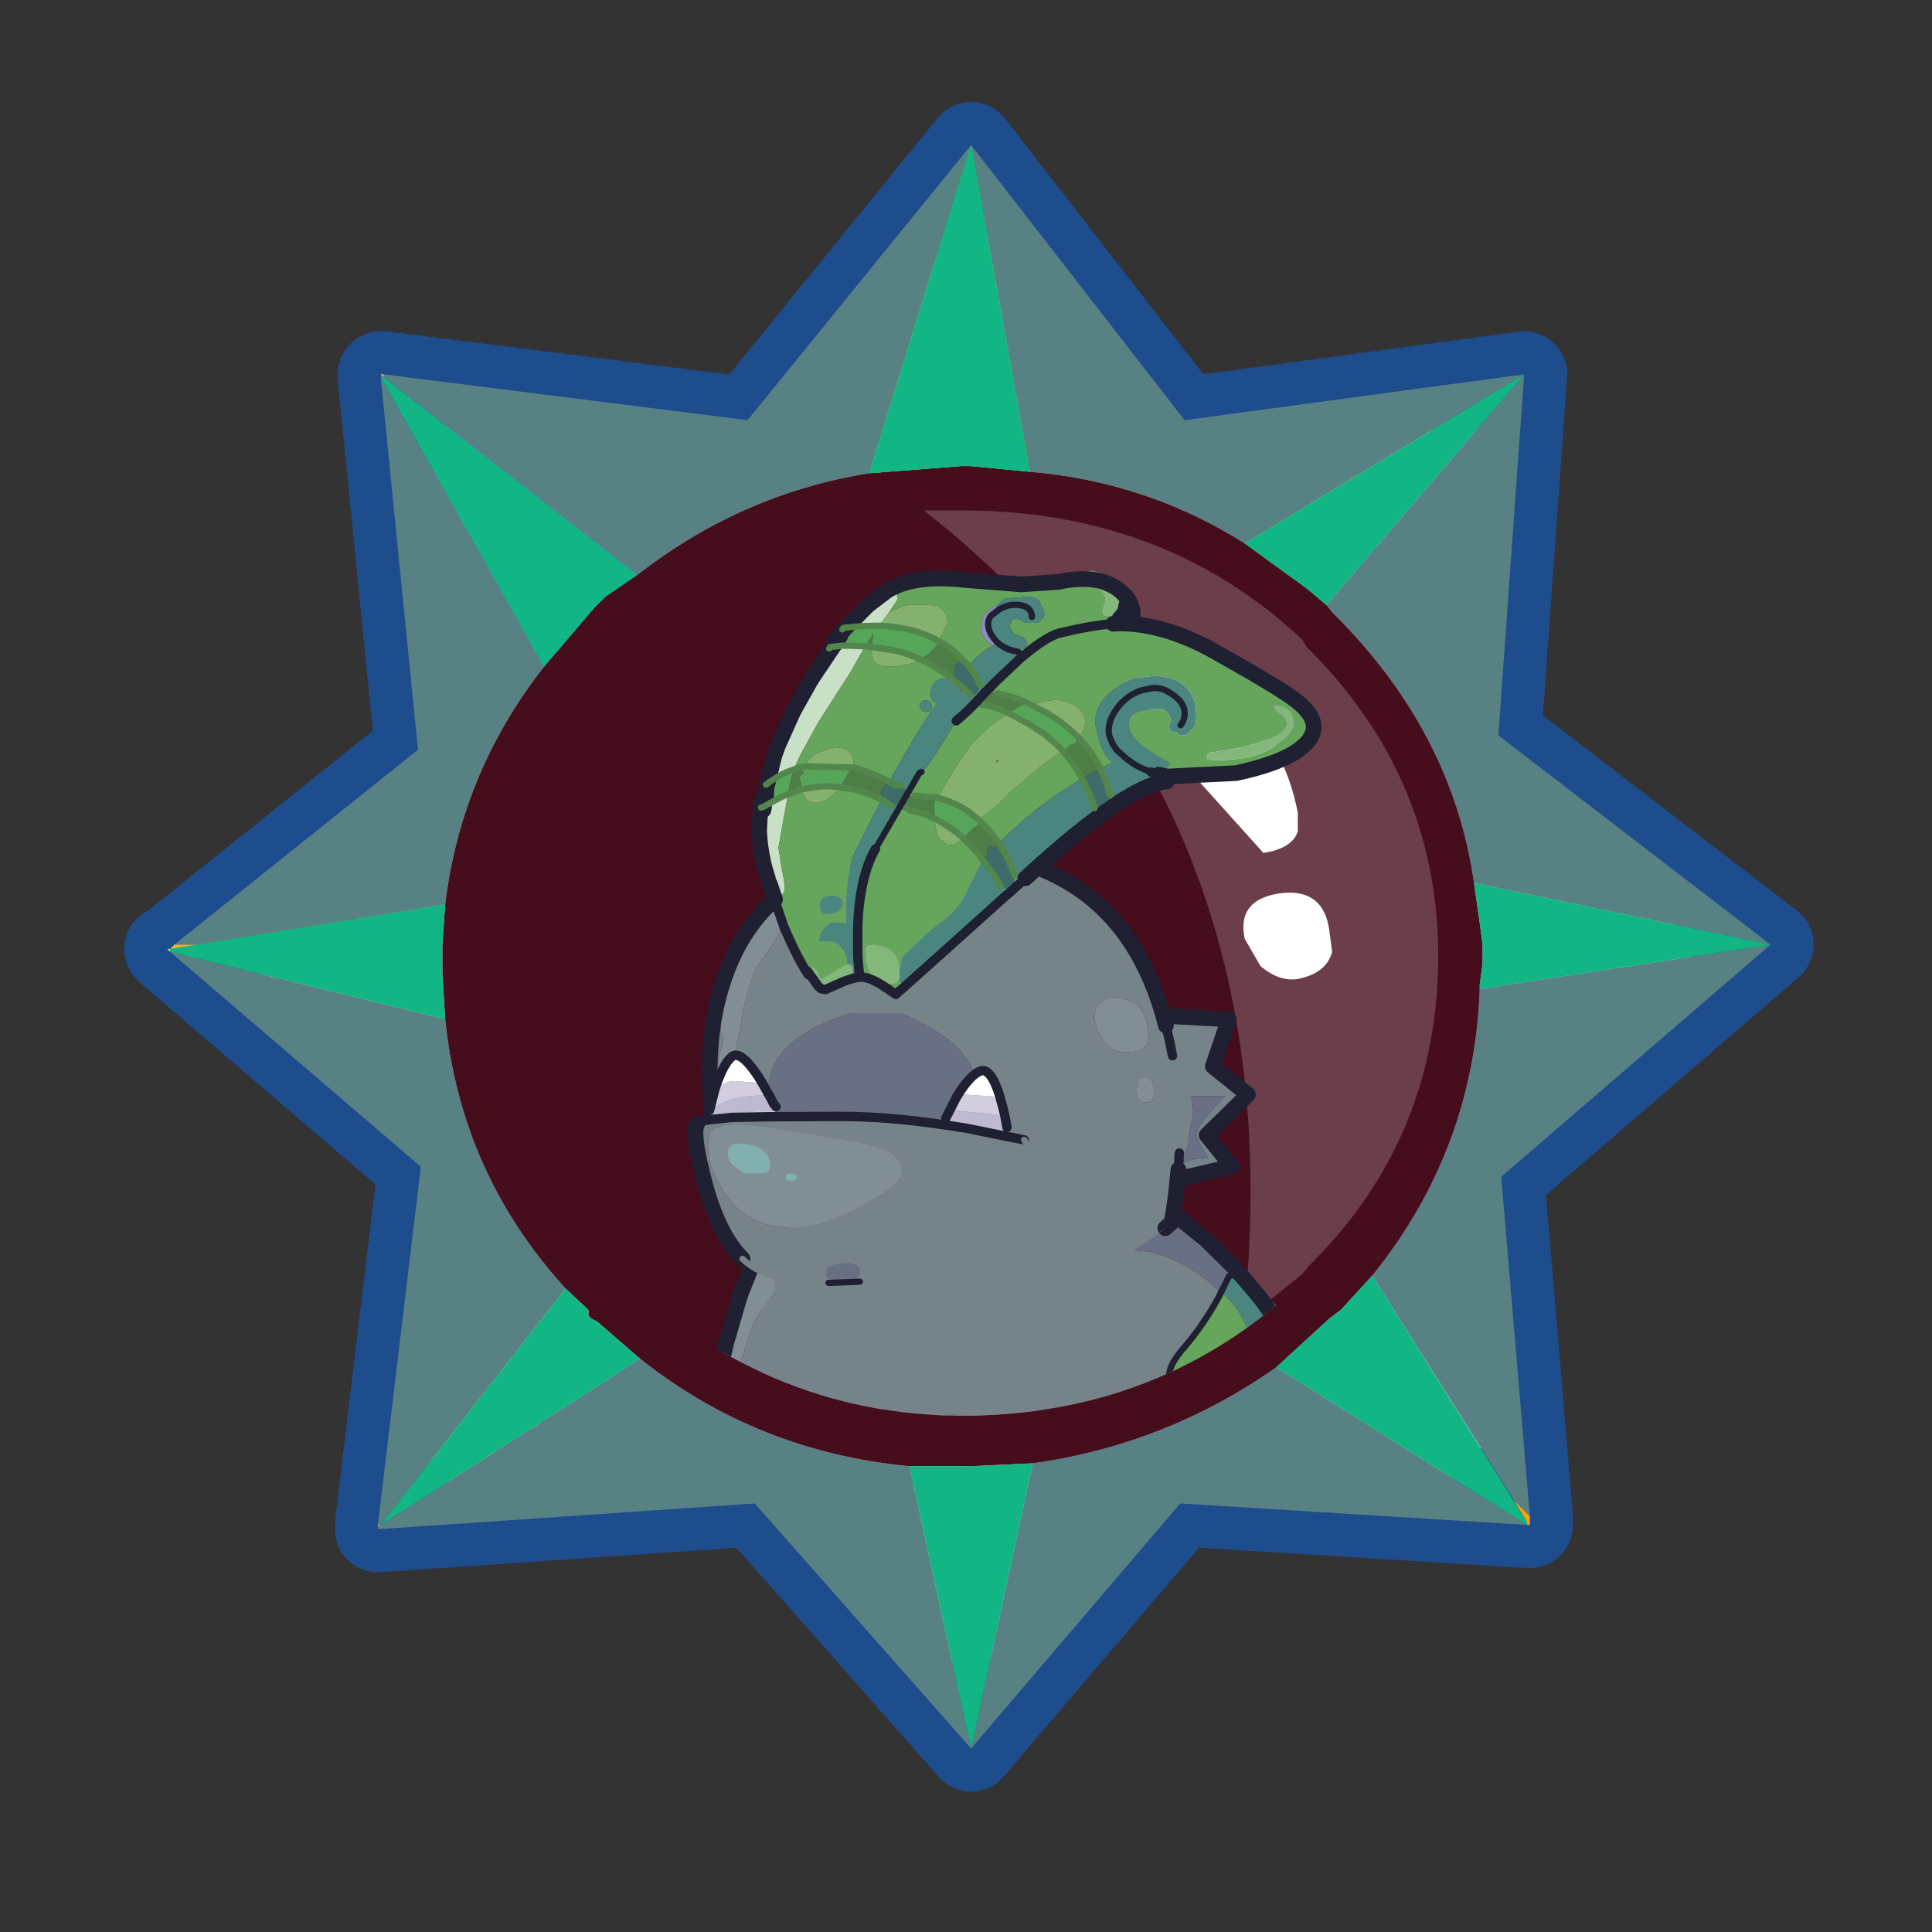 <?xml version="1.0" encoding="UTF-8" standalone="no"?>
<svg xmlns:ffdec="https://www.free-decompiler.com/flash" xmlns:xlink="http://www.w3.org/1999/xlink" ffdec:objectType="frame" height="30.0px" width="30.0px" xmlns="http://www.w3.org/2000/svg">
  <rect width="100%" height="100%" fill="#333333" stroke="none"/>
  <g transform="matrix(1.0, 0.0, 0.0, 1.0, 0.0, 0.0)">
    <use ffdec:characterId="1" height="30.0" transform="matrix(1.0, 0.0, 0.0, 1.0, 0.0, 0.0)" width="30.0" xlink:href="#shape0"/>
    <use ffdec:characterId="25" height="58.95" transform="matrix(0.445, 0.0, 0.0, 0.445, 1.929, 1.585)" width="58.95" xlink:href="#sprite0"/>
  </g>
  <defs>
    <g id="shape0" transform="matrix(1.0, 0.0, 0.0, 1.0, 0.0, 0.0)">
      <path d="M30.0 30.0 L0.0 30.0 0.0 0.0 30.0 0.0 30.0 30.0" fill="#33cc66" fill-opacity="0.0" fill-rule="evenodd" stroke="none"/>
    </g>
    <g id="sprite0" transform="matrix(1.0, 0.0, 0.0, 1.0, -0.85, 4.75)">
      <use ffdec:characterId="2" height="58.95" transform="matrix(1.0, 0.0, 0.0, 1.0, 0.85, -4.75)" width="58.95" xlink:href="#shape1"/>
      <use ffdec:characterId="23" height="20.9" transform="matrix(-1.95, 0.0, 0.0, 1.95, 49.478, 9.4)" width="18.4" xlink:href="#sprite1"/>
      <use ffdec:characterId="24" height="55.95" transform="matrix(1.0, 0.0, 0.0, 1.0, 2.45, -3.25)" width="55.85" xlink:href="#shape12"/>
    </g>
    <g id="shape1" transform="matrix(1.0, 0.0, 0.0, 1.0, -0.85, 4.75)">
      <path d="M49.7 4.75 L48.8 17.35 58.3 24.65 48.9 32.75 49.9 44.6 49.9 44.9 49.8 44.9 37.7 44.15 30.4 52.7 22.85 44.15 9.7 45.05 9.7 44.9 11.2 32.4 2.45 24.9 2.35 24.8 2.45 24.8 2.6 24.65 11.1 17.85 9.8 4.85 9.8 4.75 9.9 4.75 22.6 6.35 30.4 -3.25 37.85 6.35 49.7 4.75" fill="#d6d6d6" fill-rule="evenodd" stroke="none"/>
      <path d="M49.7 4.75 L37.85 6.35 30.4 -3.25 22.6 6.35 9.9 4.75 9.8 4.75 9.8 4.85 11.1 17.85 2.6 24.65 2.45 24.8 2.35 24.8 2.45 24.9 11.2 32.4 9.7 44.9 9.7 45.05 22.85 44.15 30.4 52.7 37.7 44.15 49.8 44.9 49.9 44.9 49.9 44.6 48.9 32.75 58.3 24.65 48.8 17.35 49.7 4.75 Z" fill="none" stroke="#1e4d8e" stroke-linecap="round" stroke-linejoin="round" stroke-width="3.0"/>
      <path d="M42.8 12.8 L49.7 4.75 48.8 17.35 58.3 24.65 47.95 22.5 Q47.2 17.2 43.0 13.05 L42.8 12.8 M48.15 26.2 L58.3 24.65 48.9 32.75 49.9 44.6 49.35 44.05 44.4 36.2 Q47.95 31.8 48.15 26.2 M49.8 44.9 L37.7 44.15 30.4 52.7 22.85 44.15 9.7 45.05 9.7 44.95 9.8 44.9 18.85 39.1 Q22.95 42.35 28.25 42.85 L30.4 52.7 32.55 42.75 Q37.2 42.1 41.05 39.4 L49.8 44.9 M9.7 44.9 L11.2 32.4 2.45 24.9 12.05 27.25 Q12.6 32.65 16.25 36.65 L9.8 44.9 9.7 44.9 M2.6 24.65 L11.1 17.85 9.8 4.85 15.5 14.95 Q12.6 18.65 12.05 23.25 L3.55 24.65 2.6 24.65 M9.9 4.75 L22.6 6.35 30.4 -3.25 37.85 6.35 49.7 4.75 39.95 10.65 Q36.55 8.5 32.45 8.15 L30.4 -3.25 26.85 8.2 Q22.5 8.9 18.95 11.6 L18.75 11.75 9.9 4.85 9.9 4.75" fill="#578183" fill-rule="evenodd" stroke="none"/>
      <path d="M42.8 12.8 L43.0 13.05 Q47.2 17.2 47.95 22.5 L48.15 23.9 48.25 24.65 48.25 24.75 48.25 25.1 48.25 25.3 48.15 26.05 48.15 26.2 Q47.95 31.8 44.4 36.2 L43.3 37.4 42.9 37.7 41.05 39.4 Q37.2 42.1 32.55 42.75 L30.4 42.85 30.05 42.85 28.25 42.85 Q22.95 42.35 18.85 39.1 L17.35 37.8 17.15 37.7 17.05 37.6 17.05 37.5 17.05 37.4 16.25 36.65 Q12.6 32.65 12.05 27.25 L11.95 25.65 11.95 25.3 11.95 24.8 11.95 24.65 12.05 23.25 Q12.6 18.65 15.5 14.95 L17.25 12.9 17.65 12.5 18.75 11.75 18.95 11.6 Q22.5 8.9 26.85 8.2 L30.05 7.95 30.4 7.95 32.45 8.15 Q36.55 8.5 39.95 10.65 L42.15 12.25 42.8 12.8" fill="#460e1d" fill-rule="evenodd" stroke="none"/>
      <path d="M49.9 44.6 L49.9 44.9 49.8 44.9 49.8 44.8 49.35 44.05 49.9 44.6" fill="url(#gradient0)" fill-rule="evenodd" stroke="none"/>
      <path d="M32.45 8.15 L30.4 7.95 30.05 7.95 26.85 8.2 30.4 -3.25 32.45 8.15" fill="#11f03e" fill-rule="evenodd" stroke="none"/>
      <path d="M9.8 4.75 L9.9 4.75 9.9 4.85 9.8 4.75" fill="url(#gradient1)" fill-rule="evenodd" stroke="none"/>
      <path d="M9.8 4.85 L9.8 4.75 9.9 4.85 9.8 4.85" fill="url(#gradient2)" fill-rule="evenodd" stroke="none"/>
      <path d="M18.75 11.75 L17.65 12.5 17.25 12.9 15.5 14.95 9.8 4.85 9.9 4.85 18.75 11.75" fill="#333aff" fill-rule="evenodd" stroke="none"/>
      <path d="M9.7 44.95 L9.7 44.9 9.8 44.9 9.7 44.95 M2.45 24.9 L2.35 24.8 2.45 24.8 2.5 24.75 3.0 24.75 2.45 24.8 2.45 24.9" fill="url(#gradient3)" fill-rule="evenodd" stroke="none"/>
      <path d="M2.5 24.75 L2.6 24.65 3.55 24.65 3.0 24.75 2.5 24.75" fill="url(#gradient4)" fill-rule="evenodd" stroke="none"/>
      <path d="M17.05 37.5 L17.05 37.6 17.0 37.6 17.05 37.5" fill="url(#gradient5)" fill-rule="evenodd" stroke="none"/>
      <path d="M41.95 36.15 L39.9 37.8 Q41.85 19.75 28.75 9.5 L30.1 9.5 Q37.15 9.5 41.95 14.0 L42.1 14.25 Q46.7 18.8 46.7 25.05 46.7 31.4 42.2 35.85 L41.95 36.15" fill="#ffffff" fill-opacity="0.2" fill-rule="evenodd" stroke="none"/>
      <path d="M41.25 22.85 Q42.7 22.7 42.9 24.15 L43.0 24.9 Q42.8 25.65 41.8 25.85 41.15 25.95 40.5 25.4 L39.95 24.45 Q39.65 23.05 41.25 22.85 M41.8 20.05 L41.8 20.7 Q41.6 21.3 40.6 21.45 L38.35 18.95 Q36.4 16.25 36.3 15.8 36.0 14.45 36.75 14.3 37.4 14.1 38.55 15.05 41.25 17.1 41.8 20.05" fill="#ffffff" fill-rule="evenodd" stroke="none"/>
    </g>
    <linearGradient gradientTransform="matrix(-0.012, 0.0, 0.0, 0.009, 40.2, 45.15)" gradientUnits="userSpaceOnUse" id="gradient0" spreadMethod="pad" x1="-819.2" x2="819.2">
      <stop offset="0.0" stop-color="#fd9e0c"/>
      <stop offset="1.0" stop-color="#fddd27"/>
    </linearGradient>
    <linearGradient gradientTransform="matrix(-0.013, 0.0, 0.0, 0.01, 20.05, 4.7)" gradientUnits="userSpaceOnUse" id="gradient1" spreadMethod="pad" x1="-819.2" x2="819.2">
      <stop offset="0.0" stop-color="#fd9b0b"/>
      <stop offset="1.0" stop-color="#fde42b"/>
    </linearGradient>
    <linearGradient gradientTransform="matrix(-0.009, 0.0, 0.0, 0.012, 10.15, 14.55)" gradientUnits="userSpaceOnUse" id="gradient2" spreadMethod="pad" x1="-819.2" x2="819.2">
      <stop offset="0.0" stop-color="#5f2288"/>
      <stop offset="1.0" stop-color="#a276cd"/>
    </linearGradient>
    <linearGradient gradientTransform="matrix(-0.009, 0.0, 0.0, 0.012, 9.7, 34.7)" gradientUnits="userSpaceOnUse" id="gradient3" spreadMethod="pad" x1="-819.2" x2="819.2">
      <stop offset="0.0" stop-color="#fd9e0c"/>
      <stop offset="1.0" stop-color="#fddd27"/>
    </linearGradient>
    <linearGradient gradientTransform="matrix(-0.009, 0.0, 0.0, 0.012, 9.7, 34.7)" gradientUnits="userSpaceOnUse" id="gradient4" spreadMethod="pad" x1="-819.2" x2="819.2">
      <stop offset="0.0" stop-color="#8d010c"/>
      <stop offset="1.0" stop-color="#f2b03f"/>
    </linearGradient>
    <linearGradient gradientTransform="matrix(-0.013, 0.0, 0.0, 0.009, 20.05, 45.05)" gradientUnits="userSpaceOnUse" id="gradient5" spreadMethod="pad" x1="-819.2" x2="819.2">
      <stop offset="0.0" stop-color="#65298e"/>
      <stop offset="1.0" stop-color="#9a6cc5"/>
    </linearGradient>
    <g id="sprite1" transform="matrix(1.0, 0.0, 0.0, 1.0, 1.45, 0.0)">
      <clipPath id="clipPath0" transform="matrix(1.0, 0.0, 0.0, 1.0, 0.0, 0.0)">
        <path d="M14.45 2.3 Q16.95 4.75 16.95 8.1 16.95 11.25 14.8 13.6 12.0 16.25 8.5 16.25 4.95 16.25 2.45 13.9 L2.3 13.75 Q0.0 11.4 0.0 8.1 0.0 4.85 2.35 2.45 L2.45 2.3 Q4.95 0.0 8.5 0.0 11.9 0.0 14.45 2.3" fill="#4b1c6c" fill-rule="evenodd" stroke="none"/>
      </clipPath>
      <g clip-path="url(#clipPath0)">
        <use ffdec:characterId="22" height="176.7" transform="matrix(-0.112, 0.0, 0.0, 0.112, 13.404, 1.128)" width="132.6" xlink:href="#sprite2"/>
      </g>
    </g>
    <g id="sprite2" transform="matrix(1.0, 0.0, 0.0, 1.0, -78.1, -38.2)">
      <use ffdec:characterId="5" height="34.85" transform="matrix(-1.0, 0.0, 0.0, 1.0, 210.7, 158.3)" width="37.85" xlink:href="#sprite3"/>
      <use ffdec:characterId="7" height="34.4" transform="matrix(-1.0, 0.0, 0.0, 1.0, 131.3, 174.35)" width="49.4" xlink:href="#sprite4"/>
      <use ffdec:characterId="9" height="75.6" transform="matrix(-1.0, 0.0, 0.0, 1.0, 180.4, 135.6)" width="93.05" xlink:href="#sprite5"/>
      <use ffdec:characterId="11" height="31.8" transform="matrix(-1.0, 0.0, 0.0, 1.0, 175.35, 181.2)" width="52.35" xlink:href="#sprite6"/>
      <use ffdec:characterId="13" height="64.15" transform="matrix(-1.0, 0.0, 0.0, 1.0, 110.1, 148.75)" width="29.25" xlink:href="#sprite7"/>
      <use ffdec:characterId="15" height="43.85" transform="matrix(-1.0, 0.0, 0.0, 1.0, 141.85, 171.05)" width="33.0" xlink:href="#sprite8"/>
      <use ffdec:characterId="17" height="70.75" transform="matrix(-1.0, 0.0, 0.0, 1.0, 168.85, 81.6)" width="88.5" xlink:href="#sprite9"/>
      <use ffdec:characterId="19" height="37.6" transform="matrix(-1.0, 0.0, 0.0, 1.0, 132.7, 114.9)" width="54.6" xlink:href="#sprite10"/>
      <use ffdec:characterId="21" height="68.45" transform="matrix(-1.0, 0.0, 0.0, 1.0, 179.35, 38.2)" width="91.1" xlink:href="#sprite11"/>
    </g>
    <g id="sprite3" transform="matrix(1.0, 0.0, 0.0, 1.0, 1.25, 1.25)">
      <use ffdec:characterId="4" height="34.85" transform="matrix(1.0, 0.0, 0.0, 1.0, -1.25, -1.25)" width="37.85" xlink:href="#shape3"/>
    </g>
    <g id="shape3" transform="matrix(1.0, 0.0, 0.0, 1.0, 1.25, 1.25)">
      <path d="M22.85 4.4 Q22.85 3.05 20.85 2.8 18.85 2.55 18.85 4.3 L19.1 5.1 Q19.7 5.85 21.45 5.85 22.85 5.85 22.85 4.4 M2.25 11.65 L1.6 10.85 Q-2.9 5.1 5.15 1.9 12.6 -1.1 21.1 0.6 24.65 1.3 25.6 2.65 26.4 3.8 25.65 5.95 L23.45 10.7 Q21.9 14.15 21.35 17.1 L21.2 18.3 20.85 18.25 Q20.85 19.55 18.8 20.6 16.9 21.55 14.2 21.8 L14.35 21.0 Q14.35 19.45 13.2 17.6 L13.5 17.6 13.85 17.6 14.4 17.55 Q17.35 17.25 18.35 15.6 L18.85 13.75 18.2 12.6 Q16.9 9.95 15.6 9.1 L12.75 9.6 12.6 9.75 Q13.35 9.75 13.85 10.05 L13.9 10.05 14.7 10.95 14.8 11.1 14.85 11.1 14.8 11.2 14.85 12.1 Q14.85 14.6 10.95 14.6 L9.05 14.55 8.85 15.05 9.2 15.45 9.0 15.75 9.0 15.85 8.1 15.6 Q6.55 15.1 5.2 14.2 L7.65 14.3 Q6.8 14.0 6.65 13.55 6.0 11.75 5.45 11.45 L3.25 9.95 2.35 8.95 Q1.35 8.55 1.35 9.8 1.35 10.15 1.9 11.05 L2.25 11.65 M12.85 10.1 L13.85 10.05 12.85 10.1 M11.1 7.6 Q14.05 7.6 15.55 6.35 16.6 5.45 16.6 4.4 16.6 1.3 11.75 1.7 6.85 2.1 6.85 4.9 6.85 6.75 8.15 7.3 L11.1 7.6" fill="#66a55c" fill-rule="evenodd" stroke="none"/>
      <path d="M22.85 4.4 Q22.85 5.85 21.45 5.85 19.7 5.85 19.1 5.1 L18.85 4.3 Q18.85 2.55 20.85 2.8 22.85 3.05 22.85 4.4 M11.1 7.6 L8.15 7.3 Q6.85 6.75 6.85 4.9 6.85 2.1 11.75 1.7 16.6 1.3 16.6 4.4 16.6 5.45 15.55 6.35 14.05 7.6 11.1 7.6" fill="#84b16e" fill-rule="evenodd" stroke="none"/>
      <path d="M14.2 21.8 Q16.9 21.55 18.8 20.6 20.85 19.55 20.85 18.25 L21.2 18.3 Q20.75 23.4 25.3 25.25 27.85 26.3 30.6 26.1 32.0 27.35 35.25 28.0 36.15 28.65 28.1 31.6 20.0 34.55 13.75 26.15 12.4 24.4 11.35 22.3 L11.7 22.35 12.45 22.25 12.35 23.35 Q12.35 24.8 15.35 27.6 19.35 31.35 24.95 31.35 27.65 31.35 30.1 30.1 32.35 28.95 32.35 27.9 32.7 27.5 32.1 27.1 30.9 26.35 26.35 26.35 24.6 26.35 24.1 26.85 23.85 27.05 23.85 27.55 23.85 28.3 24.5 28.7 19.7 28.55 18.0 27.25 L15.95 24.6 14.0 22.05 14.2 21.8" fill="#768389" fill-rule="evenodd" stroke="none"/>
      <path d="M2.25 11.65 L1.9 11.05 Q1.35 10.15 1.35 9.8 1.35 8.55 2.35 8.95 L3.25 9.95 5.45 11.45 Q6.0 11.75 6.65 13.55 6.8 14.0 7.65 14.3 L5.2 14.2 4.75 14.15 3.75 13.2 2.6 12.1 2.25 11.65 Q3.6 13.2 5.2 14.2 3.6 13.2 2.25 11.65 M9.0 15.85 L9.0 15.75 9.2 15.45 8.85 15.05 9.05 14.55 10.95 14.6 Q14.85 14.6 14.85 12.1 L14.8 11.2 14.85 11.1 14.8 11.1 14.7 10.95 13.9 10.05 13.85 10.05 Q13.35 9.75 12.6 9.75 L12.75 9.6 15.6 9.1 Q16.9 9.95 18.2 12.6 L18.85 13.75 18.35 15.6 Q17.35 17.25 14.4 17.55 L13.85 17.6 13.5 17.6 13.2 17.6 Q14.35 19.45 14.35 21.0 L14.2 21.8 14.0 22.05 13.8 21.8 Q12.7 20.8 12.45 22.25 L11.7 22.35 11.35 22.3 Q10.35 21.95 9.55 19.8 L8.85 17.15 Q8.85 16.2 9.0 15.85 L9.35 15.95 9.65 16.0 9.75 16.0 10.15 16.05 12.15 16.15 12.2 16.15 12.5 16.15 Q15.0 16.0 16.35 14.95 17.7 13.9 16.85 12.6 L15.9 11.3 Q14.95 10.3 14.0 10.05 L13.9 10.05 14.0 10.05 Q14.95 10.3 15.9 11.3 L16.85 12.6 Q17.7 13.9 16.35 14.95 15.0 16.0 12.5 16.15 L12.2 16.15 12.15 16.15 10.15 16.05 9.75 16.0 9.65 16.0 9.35 15.95 9.0 15.85 M11.35 22.3 L10.9 21.45 10.25 20.05 9.1 17.1 10.25 20.05 10.9 21.45 11.35 22.3" fill="#4b8580" fill-rule="evenodd" stroke="none"/>
      <path d="M14.0 22.05 L15.95 24.6 18.0 27.25 Q19.7 28.55 24.5 28.7 23.85 28.3 23.85 27.55 23.85 27.05 24.1 26.85 24.6 26.35 26.35 26.35 30.9 26.35 32.1 27.1 32.7 27.5 32.35 27.9 32.35 28.95 30.1 30.1 27.65 31.35 24.95 31.35 19.35 31.35 15.35 27.6 12.35 24.8 12.35 23.35 L12.45 22.25 Q12.7 20.8 13.8 21.8 L14.0 22.05" fill="#6a7083" fill-rule="evenodd" stroke="none"/>
      <path d="M21.2 18.3 L21.35 17.1 Q21.9 14.15 23.45 10.7 L25.65 5.95 Q26.4 3.8 25.6 2.65 24.65 1.3 21.1 0.6 12.6 -1.1 5.15 1.9 -2.9 5.1 1.6 10.85 L2.25 11.65 Q3.6 13.2 5.2 14.2 6.55 15.1 8.1 15.6 M11.35 22.3 Q12.4 24.4 13.75 26.15 20.0 34.55 28.1 31.6 36.15 28.65 35.25 28.0 32.0 27.35 30.6 26.1 27.85 26.3 25.3 25.25 20.75 23.4 21.2 18.3 M9.1 17.1 L10.25 20.05 10.9 21.45 11.35 22.3" fill="none" stroke="#1f2032" stroke-linecap="round" stroke-linejoin="round" stroke-width="2.5"/>
      <path d="M8.1 15.6 L9.0 15.85 9.35 15.95 9.65 16.0 9.75 16.0 10.15 16.05 12.15 16.15 12.2 16.15 12.5 16.15 Q15.0 16.0 16.35 14.95 17.7 13.9 16.85 12.6 L15.9 11.3 Q14.95 10.3 14.0 10.05 L13.9 10.05 13.85 10.05 12.85 10.1" fill="none" stroke="#1f2032" stroke-linecap="round" stroke-linejoin="round" stroke-width="1.0"/>
    </g>
    <g id="sprite4" transform="matrix(1.0, 0.0, 0.0, 1.0, 0.95, 0.25)">
      <use ffdec:characterId="6" height="34.4" transform="matrix(1.0, 0.0, 0.0, 1.0, -0.95, -0.25)" width="49.4" xlink:href="#shape4"/>
    </g>
    <g id="shape4" transform="matrix(1.0, 0.0, 0.0, 1.0, 0.95, 0.25)">
      <path d="M43.95 11.15 Q44.2 9.95 45.4 11.4 L45.5 11.7 46.0 12.35 46.8 13.7 47.3 15.15 47.2 15.95 Q47.05 16.0 47.05 16.15 L46.35 16.75 46.15 16.75 45.9 16.7 Q44.95 16.6 44.35 14.9 L43.95 12.85 43.95 11.35 43.95 11.15 M46.8 13.7 L46.95 14.25 47.2 15.95 46.95 14.25 46.8 13.7" fill="#bfb8d1" fill-rule="evenodd" stroke="none"/>
      <path d="M46.35 16.75 L45.15 17.1 Q43.35 17.35 42.15 15.75 L41.25 14.05 Q41.2 13.25 41.95 12.25 42.65 11.4 43.7 11.15 L43.95 11.15 43.95 11.35 Q43.1 11.3 43.35 14.05 L43.5 15.6 Q43.95 17.0 45.35 16.8 L45.9 16.7 46.15 16.75 46.35 16.75" fill="#ffffff" fill-rule="evenodd" stroke="none"/>
      <path d="M40.15 12.4 L40.75 13.8 41.9 15.95 Q43.55 17.85 46.2 17.25 L47.2 17.35 Q46.75 20.2 44.65 22.9 42.65 25.5 40.5 26.5 38.25 27.45 36.2 26.9 L36.75 26.45 36.85 26.2 Q35.2 26.0 34.5 24.55 L34.1 22.5 34.05 21.35 34.25 21.35 Q35.05 21.05 35.2 20.35 L35.15 19.05 Q35.05 18.3 34.55 17.5 L34.5 17.35 33.9 16.4 33.85 15.3 Q33.65 13.65 30.2 10.9 L28.75 9.8 Q26.3 8.2 24.5 8.1 L24.1 8.1 17.6 8.9 Q7.45 13.1 5.5 17.05 4.75 16.75 4.5 17.3 4.15 17.9 4.45 20.55 4.75 23.2 7.1 25.15 6.2 25.3 6.1 26.1 2.2 22.35 0.9 17.25 0.3 15.15 0.3 13.2 L0.45 11.55 0.15 11.25 0.0 10.6 Q-0.2 8.05 5.4 4.55 10.6 1.25 14.9 0.45 22.95 -0.8 24.3 1.3 28.7 0.2 31.9 3.25 34.75 5.85 37.1 12.1 L37.65 13.95 40.1 12.45 40.15 12.4 M44.5 22.65 Q44.95 21.95 44.8 20.45 44.5 16.75 41.4 19.5 38.25 22.25 38.55 24.6 38.55 25.3 39.6 25.95 L41.35 25.75 44.5 22.65 M34.3 26.6 L34.15 27.1 33.45 28.0 Q30.65 31.75 23.1 32.75 15.6 33.65 9.1 28.6 L9.85 28.9 Q13.95 30.6 17.2 29.85 17.95 30.55 19.2 30.55 L20.8 30.45 28.0 29.65 Q31.1 28.75 33.05 27.35 L34.05 26.35 34.2 26.55 34.25 26.55 34.3 26.6 M23.7 1.4 L24.3 1.3 23.7 1.4" fill="#768389" fill-rule="evenodd" stroke="none"/>
      <path d="M43.95 11.35 L43.95 12.85 44.35 14.9 Q44.95 16.6 45.9 16.7 L45.35 16.8 Q43.95 17.0 43.5 15.6 L43.35 14.05 Q43.1 11.3 43.95 11.35" fill="#d2cedf" fill-rule="evenodd" stroke="none"/>
      <path d="M44.5 22.65 L41.35 25.75 39.6 25.95 Q38.55 25.3 38.55 24.6 38.25 22.25 41.4 19.5 44.5 16.75 44.8 20.45 44.95 21.95 44.5 22.65 M36.2 26.9 L35.9 26.95 Q34.95 27.05 34.3 26.6 L34.25 26.55 34.2 26.55 34.05 26.35 33.05 27.35 Q31.1 28.75 28.0 29.65 L20.8 30.45 19.2 30.55 Q17.95 30.55 17.2 29.85 13.95 30.6 9.85 28.9 L9.1 28.6 8.7 28.25 6.1 26.1 8.7 28.25 9.1 28.6 Q6.2 27.4 6.1 26.45 L6.1 26.1 Q6.2 25.3 7.1 25.15 4.75 23.2 4.45 20.55 4.15 17.9 4.5 17.3 4.75 16.75 5.5 17.05 7.45 13.1 17.6 8.9 L24.1 8.1 24.5 8.1 Q26.3 8.2 28.75 9.8 L30.2 10.9 Q33.65 13.65 33.85 15.3 L33.9 16.4 34.5 17.35 34.55 17.5 Q35.05 18.3 35.15 19.05 L35.2 20.35 Q35.05 21.05 34.25 21.35 L34.05 21.35 34.1 22.5 34.5 24.55 Q35.2 26.0 36.85 26.2 L36.75 26.45 36.2 26.9 34.25 26.55 36.2 26.9" fill="#6a7083" fill-rule="evenodd" stroke="none"/>
      <path d="M46.8 13.7 Q45.9 9.5 44.15 10.25 L40.15 12.4 40.1 12.45 37.65 13.95 37.1 12.1 Q34.75 5.85 31.9 3.25 28.7 0.2 24.3 1.3 L23.7 1.4 M47.2 17.35 L47.2 15.95 46.95 14.25 46.8 13.7 M47.2 17.35 Q46.75 20.2 44.65 22.9 42.65 25.5 40.5 26.5 38.25 27.45 36.2 26.9 L34.25 26.55 34.2 26.55 M34.15 27.1 L33.45 28.0 Q30.65 31.75 23.1 32.75 15.6 33.65 9.1 28.6 L8.7 28.25 6.1 26.1 Q2.2 22.35 0.9 17.25 0.3 15.15 0.3 13.2 L0.45 11.55" fill="none" stroke="#1f2032" stroke-linecap="round" stroke-linejoin="round" stroke-width="2.5"/>
      <path d="M40.75 13.8 L41.9 15.95 Q43.55 17.85 46.2 17.25" fill="none" stroke="#1f2032" stroke-linecap="round" stroke-linejoin="round" stroke-width="1.0"/>
    </g>
    <g id="sprite5" transform="matrix(1.0, 0.0, 0.0, 1.0, 1.25, 1.25)">
      <use ffdec:characterId="8" height="75.6" transform="matrix(1.0, 0.0, 0.0, 1.0, -1.25, -1.25)" width="93.05" xlink:href="#shape5"/>
    </g>
    <g id="shape5" transform="matrix(1.0, 0.0, 0.0, 1.0, 1.25, 1.25)">
      <path d="M22.6 4.75 L22.8 4.55 Q50.3 -4.05 73.2 3.65 84.6 7.5 90.55 13.05 L90.15 22.75 Q89.45 33.45 88.05 38.3 85.85 45.85 78.6 55.6 L75.35 59.7 Q76.1 58.05 76.15 55.85 L76.05 51.85 Q76.05 44.3 71.65 40.45 67.7 37.1 61.95 37.75 56.25 38.45 52.2 42.6 47.8 47.15 47.8 53.85 47.8 57.85 49.15 61.0 51.3 65.95 56.3 66.8 L62.8 66.8 Q68.5 65.5 71.75 63.5 66.45 68.4 61.3 70.05 46.6 74.65 30.25 72.3 7.85 69.05 1.8 52.05 0.95 49.65 0.5 47.25 L1.8 48.3 1.8 48.6 2.15 52.4 Q2.95 56.3 5.05 56.3 6.0 56.3 6.25 55.4 L6.3 54.2 Q6.3 51.1 5.25 48.35 5.15 47.65 4.7 47.1 L4.6 46.85 4.7 44.5 Q4.45 40.0 4.55 39.05 4.9 34.75 8.2 29.15 L8.7 28.3 9.3 29.0 Q13.3 33.0 17.05 33.3 21.95 33.7 23.55 31.75 25.35 29.6 21.8 25.55 18.7 21.95 16.2 17.4 L15.85 16.65 Q17.0 15.55 18.65 14.3 20.85 12.7 22.4 11.95 26.1 10.15 28.5 10.05 29.8 10.0 29.8 9.55 29.8 8.6 25.7 6.5 L24.4 5.9 Q24.15 5.4 23.7 5.35 23.4 4.65 22.6 4.75 M0.05 43.6 Q-0.1 41.2 0.15 38.85 L0.5 39.65 Q0.05 41.65 0.05 43.25 L0.05 43.6 M3.85 26.6 L4.95 24.5 5.05 24.55 5.0 24.8 4.75 25.3 3.85 26.6" fill="#768389" fill-rule="evenodd" stroke="none"/>
      <path d="M75.35 59.7 L75.3 59.75 75.2 59.95 Q74.2 61.9 71.75 63.5 68.5 65.5 62.8 66.8 L56.3 66.8 Q51.3 65.95 49.15 61.0 47.8 57.85 47.8 53.85 47.8 47.15 52.2 42.6 56.25 38.45 61.95 37.75 67.7 37.1 71.65 40.45 76.05 44.3 76.05 51.85 L76.15 55.85 Q76.1 58.05 75.35 59.7 M0.5 47.25 L0.05 46.15 0.05 43.6 0.5 47.25 0.05 43.6 0.05 43.25 Q0.05 41.65 0.5 39.65 L0.15 38.85 Q0.45 35.65 1.5 32.45 2.35 29.55 3.85 26.6 L4.75 25.3 5.0 24.8 6.25 25.3 8.7 28.3 8.2 29.15 Q4.9 34.75 4.55 39.05 4.45 40.0 4.7 44.5 L4.6 46.85 4.7 47.1 Q5.15 47.65 5.25 48.35 6.3 51.1 6.3 54.2 L6.25 55.4 Q6.0 56.3 5.05 56.3 2.95 56.3 2.15 52.4 L1.8 48.6 1.8 48.3 0.5 47.25 M22.6 4.75 Q23.4 4.65 23.7 5.35 24.15 5.4 24.4 5.9 L25.7 6.5 Q29.8 8.6 29.8 9.55 29.8 10.0 28.5 10.05 26.1 10.15 22.4 11.95 20.85 12.7 18.65 14.3 17.0 15.55 15.85 16.65 L14.55 14.05 14.2 13.95 13.35 13.25 13.6 12.95 Q15.75 10.4 17.9 9.1 L17.65 8.85 18.2 8.3 22.6 4.75 M9.25 18.0 L8.85 18.55 8.25 19.4 Q6.6 21.65 5.3 23.9 6.15 21.75 6.55 21.05 7.05 20.05 9.25 18.0 M75.3 59.75 L71.75 63.5 75.3 59.75" fill="#6a7083" fill-rule="evenodd" stroke="none"/>
      <path d="M0.15 38.85 L0.05 38.3 0.05 36.5 Q0.05 32.45 3.45 27.2 L3.85 26.6 Q2.35 29.55 1.5 32.45 0.45 35.65 0.15 38.85 M13.6 12.9 L13.55 12.6 Q13.55 10.45 18.7 6.75 21.3 4.85 22.6 4.75 L18.2 8.3 17.65 8.85 17.9 9.1 Q15.75 10.4 13.6 12.95 L13.6 12.9 13.6 12.85 17.65 8.85 13.6 12.85 13.6 12.9" fill="#828e95" fill-rule="evenodd" stroke="none"/>
      <path d="M5.3 23.9 L5.3 23.8 5.3 23.0 Q5.3 19.45 10.3 15.85 L11.85 14.85 10.05 17.0 9.25 18.0 Q7.05 20.05 6.55 21.05 6.15 21.75 5.3 23.9" fill="#84b16e" fill-rule="evenodd" stroke="none"/>
      <path d="M5.0 24.8 L5.05 24.55 5.3 23.9 Q6.6 21.65 8.25 19.4 L8.85 18.55 9.25 18.0 10.05 17.0 11.85 14.85 Q12.05 14.7 12.3 14.6 L13.35 13.25 14.2 13.95 14.55 14.05 15.85 16.65 Q14.15 18.1 13.4 19.2 12.4 20.65 10.8 24.05 L8.7 28.3 6.25 25.3 5.0 24.8" fill="#4b8580" fill-rule="evenodd" stroke="none"/>
      <path d="M4.95 24.5 L5.3 23.9 5.05 24.55 4.95 24.5 M11.85 14.85 L13.6 12.9 13.6 12.95 13.35 13.25 12.3 14.6 Q12.05 14.7 11.85 14.85 M15.85 16.65 L16.2 17.4 Q18.7 21.95 21.8 25.55 25.35 29.6 23.55 31.75 21.95 33.7 17.05 33.3 13.3 33.0 9.3 29.0 L8.7 28.3 10.8 24.05 Q12.4 20.65 13.4 19.2 14.15 18.1 15.85 16.65" fill="#66a55c" fill-rule="evenodd" stroke="none"/>
      <path d="M22.6 4.75 L22.8 4.55 Q50.3 -4.05 73.2 3.65 84.6 7.5 90.55 13.05 L90.15 22.75 Q89.45 33.45 88.05 38.3 85.85 45.85 78.6 55.6 L75.35 59.7 75.3 59.75 71.75 63.5 Q66.45 68.4 61.3 70.05 46.6 74.65 30.25 72.3 7.85 69.05 1.8 52.05 0.95 49.65 0.5 47.25 L0.05 43.6 Q-0.1 41.2 0.15 38.85 0.45 35.65 1.5 32.45 2.35 29.55 3.85 26.6 L4.95 24.5 5.3 23.9 Q6.6 21.65 8.25 19.4 L8.85 18.55 9.25 18.0 10.05 17.0 11.85 14.85 13.6 12.9 13.6 12.85 17.65 8.85 18.2 8.3 22.6 4.75" fill="none" stroke="#1f2032" stroke-linecap="round" stroke-linejoin="round" stroke-width="2.5"/>
      <path d="M15.85 16.65 L16.2 17.4 Q18.7 21.95 21.8 25.55 25.35 29.6 23.55 31.75 21.95 33.7 17.05 33.3 13.3 33.0 9.3 29.0 L8.7 28.3 6.25 25.3 M14.2 13.95 L14.55 14.05 15.85 16.65" fill="none" stroke="#1f2032" stroke-linecap="round" stroke-linejoin="round" stroke-width="1.0"/>
    </g>
    <g id="sprite6" transform="matrix(1.0, 0.0, 0.0, 1.0, 1.25, 0.0)">
      <use ffdec:characterId="10" height="31.8" transform="matrix(1.0, 0.0, 0.0, 1.0, -1.25, 0.0)" width="52.35" xlink:href="#shape6"/>
    </g>
    <g id="shape6" transform="matrix(1.0, 0.0, 0.0, 1.0, 1.25, 0.0)">
      <path d="M46.95 13.55 Q47.3 12.45 48.4 14.0 L48.55 14.25 49.0 14.95 49.7 16.3 49.75 16.9 49.85 18.5 49.7 18.7 48.95 19.2 48.75 19.2 48.4 19.15 Q47.45 18.9 47.0 17.2 L46.75 15.2 46.85 13.8 46.95 13.55 M49.85 18.5 L49.75 16.9 49.7 16.3 50.0 17.75 49.85 18.5" fill="#bfb8d1" fill-rule="evenodd" stroke="none"/>
      <path d="M48.95 19.2 L47.6 19.45 Q45.7 19.45 44.55 17.75 L43.75 16.0 Q43.75 15.25 44.65 14.45 45.55 13.7 46.65 13.55 L46.95 13.55 46.85 13.8 Q46.0 13.65 46.0 16.3 L46.0 17.75 Q46.3 19.2 47.85 19.2 L48.4 19.15 48.75 19.2 48.95 19.2" fill="#ffffff" fill-rule="evenodd" stroke="none"/>
      <path d="M46.85 13.8 L46.75 15.2 47.0 17.2 Q47.45 18.9 48.4 19.15 L47.85 19.2 Q46.3 19.2 46.0 17.75 L46.0 16.3 Q46.0 13.65 46.85 13.8" fill="#d2cedf" fill-rule="evenodd" stroke="none"/>
      <path d="M42.75 14.35 L43.25 15.7 44.2 17.9 Q45.8 20.0 48.75 19.7 L49.75 19.9 Q49.45 22.75 47.75 24.7 45.15 27.65 41.6 28.25 L37.1 27.9 37.7 27.5 37.85 27.3 Q36.1 26.9 35.5 25.45 L35.25 23.45 Q35.25 21.9 35.95 20.9 L35.5 20.75 Q36.25 19.8 36.25 19.0 36.15 18.2 35.7 17.9 L32.95 19.7 Q28.25 22.45 23.6 22.45 15.2 22.45 9.7 19.15 5.95 16.85 5.55 15.05 L4.1 15.1 Q3.75 15.7 3.75 18.3 3.75 20.85 6.15 23.0 5.2 23.1 5.05 23.85 1.25 19.7 0.3 14.7 -0.1 12.65 0.05 10.75 L0.35 9.15 0.1 8.85 0.0 8.15 Q0.0 5.65 6.35 2.9 12.3 0.3 17.0 0.05 25.65 -0.3 26.85 1.9 31.7 1.3 34.85 4.55 37.6 7.4 39.5 13.7 L39.9 15.55 42.65 14.4 42.75 14.35 M35.05 27.4 L34.8 27.9 34.0 28.7 Q29.75 30.1 24.3 30.45 13.8 31.15 7.9 26.55 L8.75 26.95 Q12.9 29.0 16.5 28.7 17.2 29.4 18.55 29.55 L20.25 29.7 28.0 29.7 Q31.45 29.15 33.65 27.95 L34.8 27.15 35.05 27.4 M26.25 1.95 L26.85 1.9 26.25 1.95 M34.25 7.75 L34.5 7.45 34.75 6.65 Q34.75 5.4 33.5 5.4 L33.3 5.4 Q32.25 4.25 30.0 4.0 25.75 3.6 25.75 6.8 25.75 7.9 26.8 9.0 28.45 10.7 32.1 10.7 33.75 10.7 34.1 9.9 L34.25 8.25 34.25 7.75" fill="#768389" fill-rule="evenodd" stroke="none"/>
      <path d="M33.3 5.4 L33.5 5.4 Q34.75 5.4 34.75 6.65 L34.5 7.45 34.25 7.75 33.5 7.95 Q32.65 7.95 32.35 7.25 L32.25 6.65 Q32.25 5.5 33.3 5.4" fill="#82afb0" fill-rule="evenodd" stroke="none"/>
      <path d="M34.25 7.75 L34.25 8.25 34.1 9.9 Q33.75 10.7 32.1 10.7 28.45 10.7 26.8 9.0 25.75 7.9 25.75 6.8 25.75 3.6 30.0 4.0 32.25 4.25 33.3 5.4 32.25 5.5 32.25 6.65 L32.35 7.25 Q32.65 7.95 33.5 7.95 L34.25 7.75" fill="#828e95" fill-rule="evenodd" stroke="none"/>
      <path d="M37.1 27.9 L36.75 27.95 Q35.75 27.95 35.05 27.4 L34.8 27.15 33.65 27.95 Q31.45 29.15 28.0 29.7 L20.25 29.7 18.55 29.55 Q17.2 29.4 16.5 28.7 12.9 29.0 8.75 26.95 L7.9 26.55 Q5.0 25.05 5.0 24.15 L5.05 23.85 Q5.2 23.1 6.15 23.0 3.75 20.85 3.75 18.3 3.75 15.7 4.1 15.1 L5.55 15.05 Q5.95 16.85 9.7 19.15 15.2 22.45 23.6 22.45 28.25 22.45 32.95 19.7 L35.7 17.9 Q36.15 18.2 36.25 19.0 36.25 19.8 35.5 20.75 L35.95 20.9 Q35.25 21.9 35.25 23.45 L35.5 25.45 Q36.1 26.9 37.85 27.3 L37.7 27.5 37.1 27.9 35.25 26.95 37.1 27.9 M7.9 26.55 L7.5 26.2 5.05 23.85 7.5 26.2 7.9 26.55" fill="#6a7083" fill-rule="evenodd" stroke="none"/>
      <path d="M49.7 16.3 Q49.15 12.15 47.25 12.7 45.7 13.15 42.75 14.35 L42.65 14.4 39.9 15.55 39.5 13.7 Q37.6 7.4 34.85 4.55 31.7 1.3 26.85 1.9 L26.25 1.95 M49.75 19.9 L49.85 18.5 49.75 16.9 49.7 16.3 M49.75 19.9 Q49.45 22.75 47.75 24.7 45.15 27.65 41.6 28.25 L37.1 27.9 35.25 26.95 M34.8 27.9 L34.0 28.7 Q29.75 30.1 24.3 30.45 13.8 31.15 7.9 26.55 L7.5 26.2 5.05 23.85 Q1.25 19.7 0.3 14.7 -0.1 12.65 0.05 10.75 L0.35 9.15" fill="none" stroke="#1f2032" stroke-linecap="round" stroke-linejoin="round" stroke-width="2.5"/>
      <path d="M43.25 15.7 L44.2 17.9 Q45.8 20.0 48.75 19.7" fill="none" stroke="#1f2032" stroke-linecap="round" stroke-linejoin="round" stroke-width="1.0"/>
    </g>
    <g id="sprite7" transform="matrix(1.0, 0.0, 0.0, 1.0, 0.5, 1.25)">
      <use ffdec:characterId="12" height="64.15" transform="matrix(1.0, 0.0, 0.0, 1.0, -0.5, -1.25)" width="29.25" xlink:href="#shape7"/>
    </g>
    <g id="shape7" transform="matrix(1.0, 0.0, 0.0, 1.0, 0.5, 1.25)">
      <path d="M20.25 0.35 L21.55 0.0 22.6 2.65 21.55 0.0 Q23.0 -0.1 23.0 2.1 L22.6 2.65 22.55 2.7 22.8 3.1 23.3 4.55 21.6 1.75 20.25 0.35 M17.6 2.1 L17.5 2.85 Q17.5 3.25 19.05 5.4 20.8 7.8 21.25 9.05 L23.25 15.25 23.25 16.25 23.35 16.4 24.25 19.55 24.55 23.25 24.5 25.9 24.5 26.05 24.75 27.05 25.0 31.05 25.5 32.5 25.75 37.05 25.4 40.15 25.6 40.15 26.25 39.95 Q24.45 49.4 22.65 54.35 21.65 57.15 21.0 57.65 L15.75 61.65 14.0 59.15 10.25 59.65 9.75 57.4 5.5 57.4 8.25 53.65 6.5 39.4 Q6.05 35.95 4.35 30.6 L2.75 25.9 0.75 25.15 0.85 24.6 Q0.3 24.5 0.1 24.05 L0.0 23.35 Q0.0 21.7 3.6 16.85 7.05 12.2 11.5 7.65 15.1 4.0 17.6 2.1 M27.35 32.75 L26.9 30.15 26.8 29.65 27.25 29.9 27.5 29.9 27.35 32.75 M18.6 1.35 L18.8 1.2 18.75 1.4 18.6 1.35 M13.6 53.9 Q14.95 53.9 15.45 53.45 L15.75 52.45 Q15.75 50.7 13.25 50.2 10.75 49.7 10.75 51.75 L10.95 52.85 Q11.55 53.9 13.6 53.9" fill="#768389" fill-rule="evenodd" stroke="none"/>
      <path d="M20.25 0.35 L21.6 1.75 23.3 4.55 25.35 11.6 Q27.75 21.35 27.5 29.9 27.75 21.35 25.35 11.6 L23.3 4.55 Q25.1 8.05 26.5 13.25 27.0 17.55 27.95 21.5 28.5 23.85 28.5 27.8 L28.45 29.0 Q28.25 29.8 27.5 29.9 L27.25 29.9 26.8 29.65 26.9 30.15 27.35 32.75 27.75 36.8 Q27.75 37.45 27.15 38.65 L26.25 39.95 25.6 40.15 25.4 40.15 25.75 37.05 25.5 32.5 25.0 31.05 24.75 27.05 24.5 26.05 24.5 25.9 24.55 23.25 24.25 19.55 23.35 16.4 23.25 16.25 23.25 15.25 21.25 9.05 Q20.8 7.8 19.05 5.4 17.5 3.25 17.5 2.85 L17.6 2.1 Q17.75 1.3 18.35 1.3 L18.6 1.35 18.75 1.4 18.8 1.2 Q18.9 0.05 19.55 0.05 19.85 0.05 20.25 0.35 M27.35 32.75 L26.75 37.15 26.25 39.95 26.75 37.15 27.35 32.75" fill="#828e95" fill-rule="evenodd" stroke="none"/>
      <path d="M13.6 53.9 Q11.55 53.9 10.95 52.85 L10.75 51.75 Q10.75 49.7 13.25 50.2 15.75 50.7 15.75 52.45 L15.45 53.45 Q14.95 53.9 13.6 53.9" fill="#6a7083" fill-rule="evenodd" stroke="none"/>
      <path d="M23.3 4.55 L22.8 3.1 22.6 2.65 21.55 0.0 M23.3 4.55 L25.35 11.6 Q27.75 21.35 27.5 29.9 L27.35 32.75 26.75 37.15 26.25 39.95 Q24.45 49.4 22.65 54.35 21.65 57.15 21.0 57.65 L15.75 61.65 14.0 59.15 10.25 59.65 9.75 57.4 5.5 57.4 8.25 53.65 6.5 39.4 Q6.05 35.95 4.35 30.6 L2.75 25.9 0.75 25.15" fill="none" stroke="#1f2032" stroke-linecap="round" stroke-linejoin="round" stroke-width="2.5"/>
    </g>
    <g id="sprite8" transform="matrix(1.0, 0.0, 0.0, 1.0, 1.25, 0.0)">
      <use ffdec:characterId="14" height="43.85" transform="matrix(1.0, 0.0, 0.0, 1.0, -1.25, 0.0)" width="33.0" xlink:href="#shape8"/>
    </g>
    <g id="shape8" transform="matrix(1.0, 0.0, 0.0, 1.0, 1.25, 0.0)">
      <path d="M25.0 4.15 Q25.5 4.75 25.5 5.4 L25.5 5.55 24.9 6.35 24.85 6.45 24.25 7.25 Q24.25 8.45 25.4 12.9 26.5 17.35 26.5 21.6 L26.4 22.3 27.0 24.7 27.85 27.0 28.45 28.35 Q29.5 30.55 29.5 31.35 29.5 31.85 29.1 32.2 L28.4 32.6 28.1 32.6 Q26.0 32.6 24.9 27.75 L24.25 23.05 24.25 22.7 Q23.65 21.7 23.35 19.3 L22.75 13.1 Q21.8 9.75 21.75 8.0 21.65 5.8 20.3 4.3 L19.0 3.05 Q19.0 1.1 22.25 2.4 24.2 3.2 25.0 4.15 M27.85 27.0 L28.25 32.35 28.4 32.6 28.25 32.35 27.85 27.0 M24.75 5.6 L24.85 6.45 24.75 5.6" fill="#6a7083" fill-rule="evenodd" stroke="none"/>
      <path d="M25.5 5.55 L25.5 6.0 25.25 6.95 24.9 7.4 Q25.2 9.7 26.0 13.1 27.0 17.45 27.85 27.0 L27.0 24.7 26.4 22.3 26.5 21.6 Q26.5 17.35 25.4 12.9 24.25 8.45 24.25 7.25 L24.85 6.45 24.9 7.3 24.9 7.4 24.9 7.3 24.85 6.45 24.9 6.35 25.5 5.55 M28.4 32.6 L30.5 36.85 27.0 36.85 26.25 40.1 20.75 39.35 19.5 42.6 14.5 37.35 11.4 34.75 Q7.95 31.5 6.25 28.35 4.55 25.25 2.1 17.6 L0.0 10.6 0.25 10.5 0.0 9.9 0.0 8.9 Q0.0 4.7 4.0 2.3 7.45 0.2 12.75 0.0 17.8 -0.15 21.5 1.45 24.1 2.55 25.0 4.15 24.2 3.2 22.25 2.4 19.0 1.1 19.0 3.05 L20.3 4.3 Q21.65 5.8 21.75 8.0 21.8 9.75 22.75 13.1 L23.35 19.3 Q23.65 21.7 24.25 22.7 L24.25 23.05 24.9 27.75 Q26.0 32.6 28.1 32.6 L28.4 32.6 M13.5 23.8 L13.5 23.4 Q13.5 21.4 12.3 19.45 11.15 17.6 9.65 16.85 5.75 14.95 5.75 21.6 L6.25 24.4 Q7.45 27.35 10.85 27.35 12.95 27.35 13.4 24.9 L13.5 24.1 13.5 23.8" fill="#768389" fill-rule="evenodd" stroke="none"/>
      <path d="M13.4 24.9 Q12.95 27.35 10.85 27.35 7.45 27.35 6.25 24.4 L5.75 21.6 Q5.75 14.95 9.65 16.85 11.15 17.6 12.3 19.45 13.5 21.4 13.5 23.4 L13.5 23.8 Q13.4 21.6 11.75 21.8 10.0 21.95 10.0 24.1 L10.1 25.0 Q10.5 25.85 11.85 25.85 13.05 25.85 13.4 24.9" fill="#828e95" fill-rule="evenodd" stroke="none"/>
      <path d="M13.4 24.9 Q13.05 25.85 11.85 25.85 10.5 25.85 10.1 25.0 L10.0 24.1 Q10.0 21.95 11.75 21.8 13.4 21.6 13.5 23.8 L13.5 24.1 13.4 24.9" fill="#82afb0" fill-rule="evenodd" stroke="none"/>
      <path d="M24.9 7.4 Q25.2 9.7 26.0 13.1 27.0 17.45 27.85 27.0 L28.25 32.35 28.4 32.6 30.5 36.85 27.0 36.85 26.25 40.1 20.75 39.35 19.5 42.6 14.5 37.35 11.4 34.75 Q7.95 31.5 6.25 28.35 4.55 25.25 2.1 17.6 L0.0 10.6 M24.85 6.45 L24.75 5.6 M24.85 6.45 L24.9 7.3 24.9 7.4" fill="none" stroke="#1f2032" stroke-linecap="round" stroke-linejoin="round" stroke-width="2.5"/>
    </g>
    <g id="sprite9" transform="matrix(1.0, 0.0, 0.0, 1.0, 1.25, 1.25)">
      <use ffdec:characterId="16" height="70.75" transform="matrix(1.0, 0.0, 0.0, 1.0, -1.25, -1.25)" width="88.5" xlink:href="#shape9"/>
    </g>
    <g id="shape9" transform="matrix(1.0, 0.0, 0.0, 1.0, 1.25, 1.25)">
      <path d="M81.45 30.2 L82.15 33.25 Q83.35 38.8 83.75 38.8 84.8 38.8 85.0 37.35 L85.0 35.85 Q85.0 34.7 83.75 30.1 L84.2 29.3 84.25 27.85 Q84.25 22.1 82.1 17.3 L80.7 14.7 79.1 12.05 75.8 8.5 Q74.6 7.55 74.05 7.9 73.2 6.25 71.2 6.6 68.75 7.05 68.75 8.5 L71.3 10.8 71.95 11.0 Q74.4 11.85 75.25 13.9 L76.5 15.9 77.55 17.35 Q78.8 19.05 79.15 20.15 L80.6 25.3 81.45 30.2 M13.1 28.05 L13.4 26.9 Q20.55 0.9 48.35 0.05 76.8 -0.9 83.9 21.2 86.4 28.9 85.9 38.45 85.55 45.6 83.95 50.55 83.2 52.95 79.85 55.8 L79.4 56.2 76.55 58.3 75.2 59.15 72.75 60.65 Q65.6 64.7 56.9 67.05 31.3 74.05 14.25 61.2 L13.5 60.6 13.2 60.4 12.2 59.55 Q11.55 56.05 11.25 52.55 L9.85 52.25 9.35 52.3 Q5.35 52.3 4.15 51.5 L3.85 51.05 Q3.25 51.0 3.0 50.65 L2.55 50.55 2.8 50.25 2.75 49.75 Q4.05 47.5 5.4 45.95 L5.65 45.65 3.75 43.3 2.15 41.2 1.45 40.5 1.75 40.65 1.25 40.0 1.3 39.3 1.05 39.25 1.0 39.5 1.15 40.2 0.0 39.05 0.4 38.75 Q0.25 38.45 0.25 38.0 L0.45 37.6 Q0.75 37.1 1.5 36.8 L2.8 36.8 5.6 34.55 3.05 27.05 12.2 26.55 13.1 28.05 12.55 30.35 12.05 32.85 12.55 30.35 13.1 28.05 M55.5 26.05 Q47.2 29.5 44.6 33.9 43.0 36.7 43.0 42.45 43.0 46.85 45.15 48.4 47.45 50.05 50.45 51.35 55.4 53.55 60.1 53.55 69.8 53.55 74.2 47.25 76.75 43.5 76.75 39.8 76.75 35.4 74.65 32.65 71.65 28.7 63.5 26.05 L55.5 26.05 M23.15 24.05 Q21.95 23.25 20.25 23.65 16.0 24.55 16.0 29.25 L16.05 30.8 Q16.6 32.3 19.5 32.3 22.1 32.3 23.5 29.75 24.5 28.0 24.5 26.6 24.5 24.85 23.15 24.05 M9.05 39.3 L3.6 39.3 4.75 40.45 Q7.35 43.3 8.05 44.65 L8.05 44.7 8.25 45.35 8.0 46.25 7.95 46.4 6.3 49.25 7.25 49.25 Q9.3 49.35 10.15 49.95 L10.8 49.5 10.65 49.25 Q9.85 48.4 9.5 46.75 L9.45 45.7 8.75 42.1 Q8.75 40.45 9.05 39.3 M8.35 41.85 L8.0 41.8 8.4 41.7 8.35 41.85 M2.8 50.25 L6.6 45.55 2.15 41.2 6.6 45.55 2.8 50.25 M16.35 40.3 Q17.45 40.3 17.7 39.4 L17.75 38.25 Q17.75 36.1 16.4 36.25 15.0 36.35 15.0 38.6 L15.05 39.5 Q15.3 40.3 16.35 40.3 M10.95 48.4 L11.0 48.85 11.0 49.05 11.0 49.6 11.05 49.8 11.1 51.05 11.05 49.8 11.0 49.6 11.0 49.05 11.0 48.85 10.95 48.4 M9.85 52.25 L3.0 50.65 9.85 52.25 M11.1 51.05 L11.25 52.55 11.1 51.05 M0.4 38.75 L2.8 36.8 0.4 38.75" fill="#768389" fill-rule="evenodd" stroke="none"/>
      <path d="M81.45 30.2 L80.6 25.3 79.15 20.15 Q78.8 19.05 77.55 17.35 L76.5 15.9 75.25 13.9 Q74.4 11.85 71.95 11.0 L71.3 10.8 68.75 8.5 Q68.75 7.05 71.2 6.6 73.2 6.25 74.05 7.9 74.6 7.55 75.8 8.5 L79.1 12.05 80.7 14.7 82.1 17.3 Q84.25 22.1 84.25 27.85 L84.2 29.3 83.75 30.1 Q85.0 34.7 85.0 35.85 L85.0 37.35 Q84.8 38.8 83.75 38.8 83.35 38.8 82.15 33.25 L81.45 30.2 M23.15 24.05 Q24.5 24.85 24.5 26.6 24.5 28.0 23.5 29.75 22.1 32.3 19.5 32.3 16.6 32.3 16.05 30.8 L16.0 29.25 Q16.0 24.55 20.25 23.65 21.95 23.25 23.15 24.05 M16.35 40.3 Q15.3 40.3 15.05 39.5 L15.0 38.6 Q15.0 36.35 16.4 36.25 17.75 36.1 17.75 38.25 L17.7 39.4 Q17.45 40.3 16.35 40.3" fill="#828e95" fill-rule="evenodd" stroke="none"/>
      <path d="M1.45 40.5 L1.15 40.2 1.0 39.5 1.05 39.25 1.3 39.3 1.25 40.0 1.75 40.65 1.45 40.5 M55.5 26.05 L63.5 26.05 Q71.65 28.7 74.65 32.65 76.75 35.4 76.75 39.8 76.75 43.5 74.2 47.25 69.8 53.55 60.1 53.55 55.4 53.55 50.45 51.35 47.45 50.05 45.15 48.4 43.0 46.85 43.0 42.45 43.0 36.7 44.6 33.9 47.2 29.5 55.5 26.05 M9.05 39.3 Q8.75 40.45 8.75 42.1 L9.45 45.7 9.5 46.75 Q9.85 48.4 10.65 49.25 L10.8 49.5 10.15 49.95 Q9.3 49.35 7.25 49.25 L6.3 49.25 7.95 46.4 8.0 46.25 8.25 45.35 8.05 44.7 8.05 44.65 Q7.35 43.3 4.75 40.45 L3.6 39.3 9.05 39.3 M8.35 41.85 L8.4 41.7 8.0 41.8 8.35 41.85" fill="#6a7083" fill-rule="evenodd" stroke="none"/>
      <path d="M13.1 28.05 L13.4 26.9 Q20.55 0.9 48.35 0.05 76.8 -0.9 83.9 21.2 86.4 28.9 85.9 38.45 85.55 45.6 83.95 50.55 83.2 52.95 79.85 55.8 M13.2 60.4 L12.2 59.55 Q11.55 56.05 11.25 52.55 L9.85 52.25 3.0 50.65 2.55 50.55 2.8 50.25 6.6 45.55 2.15 41.2 1.45 40.5 1.15 40.2 0.0 39.05 0.4 38.75 2.8 36.8 5.6 34.55 3.05 27.05 12.2 26.55 M11.25 52.55 L11.1 51.05" fill="none" stroke="#1f2032" stroke-linecap="round" stroke-linejoin="round" stroke-width="2.5"/>
      <path d="M13.1 28.05 L12.55 30.35 12.05 32.85 M11.1 51.05 L11.05 49.8 11.0 49.6 11.0 49.05 11.0 48.85 10.95 48.4" fill="none" stroke="#1f2032" stroke-linecap="round" stroke-linejoin="round" stroke-width="1.5"/>
      <path d="M79.85 55.8 L79.4 56.2 M13.5 60.6 L13.2 60.4" fill="none" stroke="#1f2032" stroke-linecap="round" stroke-linejoin="round" stroke-width="0.05"/>
      <path d="M79.4 56.2 L76.55 58.3 75.2 59.15 72.75 60.65 Q65.6 64.7 56.9 67.05 31.3 74.05 14.25 61.2 L13.5 60.6" fill="none" stroke="#768389" stroke-linecap="round" stroke-linejoin="round" stroke-width="0.05"/>
    </g>
    <g id="sprite10" transform="matrix(1.0, 0.0, 0.0, 1.0, 0.5, 0.75)">
      <use ffdec:characterId="18" height="37.6" transform="matrix(1.0, 0.0, 0.0, 1.0, -0.5, -0.75)" width="54.6" xlink:href="#shape10"/>
    </g>
    <g id="shape10" transform="matrix(1.0, 0.0, 0.0, 1.0, 0.5, 0.75)">
      <path d="M42.2 4.4 L42.75 3.5 Q45.7 -1.0 47.1 0.25 48.5 1.5 49.7 5.25 L49.75 5.35 49.7 5.35 Q47.9 4.1 46.9 4.1 L42.6 4.4 42.45 4.55 42.2 4.4 M3.95 7.6 L4.1 7.1 4.2 6.65 Q5.65 1.9 7.35 2.5 9.0 3.15 11.05 6.5 L10.1 6.4 10.1 6.25 4.85 6.6 4.45 6.65 Q4.2 6.75 4.2 7.15 L4.4 7.7 3.95 7.6" fill="#ffffff" fill-rule="evenodd" stroke="none"/>
      <path d="M49.75 5.35 L50.6 8.75 50.45 10.25 46.85 9.9 40.2 9.8 40.1 9.8 40.1 8.6 40.6 8.85 48.35 9.15 49.6 9.6 50.1 9.35 50.2 9.0 Q48.4 6.3 41.1 6.4 L41.0 6.55 42.2 4.4 42.45 4.55 42.6 4.4 46.9 4.1 Q47.9 4.1 49.7 5.35 L49.75 5.35 M3.4 12.9 L3.1 11.5 Q3.4 9.5 3.95 7.6 L4.4 7.7 4.2 7.15 Q4.2 6.75 4.45 6.65 L4.85 6.6 10.1 6.25 10.1 6.4 11.05 6.5 11.1 6.5 11.1 6.6 11.15 6.65 12.85 10.0 13.1 11.1 9.5 11.65 3.4 12.9 M40.4 7.7 L40.95 6.6 40.95 6.9 41.0 7.35 41.2 7.5 40.4 7.7 M11.1 6.6 L11.05 6.5 11.1 6.6 M12.2 9.15 L12.1 8.75 5.05 9.45 Q3.45 9.7 3.45 10.4 L3.65 10.95 3.95 11.05 3.7 11.55 3.75 12.25 4.7 12.35 8.05 11.65 11.85 11.1 12.25 10.95 12.45 10.4 Q12.45 10.05 12.25 9.95 L11.85 9.85 11.55 9.85 12.2 9.15" fill="#d2cedf" fill-rule="evenodd" stroke="none"/>
      <path d="M40.1 8.6 L39.95 8.35 40.0 8.2 40.2 7.85 40.4 7.7 41.2 7.5 41.0 7.35 40.95 6.9 40.95 6.6 40.95 6.55 41.0 6.55 41.1 6.4 Q48.4 6.3 50.2 9.0 L50.1 9.35 49.6 9.6 48.35 9.15 40.6 8.85 40.1 8.6 M40.4 7.7 L40.0 8.2 40.4 7.7 M12.2 9.15 L11.55 9.85 11.85 9.85 12.25 9.95 Q12.45 10.05 12.45 10.4 L12.25 10.95 11.85 11.1 8.05 11.65 4.7 12.35 3.75 12.25 3.7 11.55 3.95 11.05 3.65 10.95 3.45 10.4 Q3.45 9.7 5.05 9.45 L12.1 8.75 12.2 9.15" fill="#bfb8d1" fill-rule="evenodd" stroke="none"/>
      <path d="M50.45 10.25 Q52.3 10.5 52.6 11.0 53.45 12.45 51.5 19.95 49.3 28.55 45.35 32.5 41.5 36.35 31.6 36.35 L27.7 36.2 26.6 36.15 Q14.25 35.15 8.35 30.0 2.4 24.75 0.75 18.75 -0.5 14.35 0.35 13.5 L3.4 12.9 9.5 11.65 13.1 11.1 Q22.05 9.75 29.85 9.75 L40.1 9.8 40.2 9.8 46.85 9.9 50.45 10.25 M50.85 14.75 Q50.85 12.35 50.15 11.85 48.1 10.4 39.85 11.75 26.6 13.75 23.65 14.7 19.85 15.95 19.85 18.75 19.85 20.3 25.85 23.75 32.45 27.5 37.6 27.5 44.65 27.5 48.35 21.8 50.85 18.0 50.85 14.75 M32.1 34.7 Q32.1 33.45 29.35 33.2 26.6 32.95 26.6 34.55 L26.7 35.3 Q27.25 36.0 29.35 36.0 31.3 36.0 31.85 35.5 L32.1 34.7" fill="#768389" fill-rule="evenodd" stroke="none"/>
      <path d="M47.7 15.9 L47.65 15.05 Q47.45 14.55 46.6 14.1 43.5 13.95 42.0 15.25 40.95 16.15 40.95 17.4 L41.0 18.2 Q41.25 18.7 42.1 18.85 L45.1 18.85 46.95 17.45 Q47.7 16.75 47.7 15.9 M50.85 14.75 Q50.85 18.0 48.35 21.8 44.65 27.5 37.6 27.5 32.45 27.5 25.85 23.75 19.85 20.3 19.85 18.75 19.85 15.95 23.65 14.7 26.6 13.75 39.85 11.75 48.1 10.4 50.15 11.85 50.85 12.35 50.85 14.75 M36.75 19.75 L37.0 20.0 37.6 20.1 38.35 19.9 38.45 19.4 38.35 19.0 Q36.7 18.65 36.7 19.4 L36.75 19.75" fill="#828e95" fill-rule="evenodd" stroke="none"/>
      <path d="M47.7 15.9 Q47.7 16.75 46.95 17.45 L45.1 18.85 42.1 18.85 Q41.25 18.7 41.0 18.2 L40.95 17.4 Q40.95 16.15 42.0 15.25 43.5 13.95 46.6 14.1 47.45 14.55 47.65 15.05 L47.7 15.9 M36.75 19.75 L36.7 19.4 Q36.7 18.65 38.35 19.0 L38.45 19.4 38.35 19.9 37.6 20.1 37.0 20.0 36.75 19.75" fill="#82afb0" fill-rule="evenodd" stroke="none"/>
      <path d="M32.1 34.7 L31.85 35.5 Q31.3 36.0 29.35 36.0 27.25 36.0 26.7 35.3 L26.6 34.55 Q26.6 32.95 29.35 33.2 32.1 33.45 32.1 34.7" fill="#6a7083" fill-rule="evenodd" stroke="none"/>
      <path d="M42.2 4.4 L42.75 3.5 Q45.7 -1.0 47.1 0.25 48.5 1.5 49.7 5.25 L49.75 5.35 50.6 8.75 M50.45 10.25 Q52.3 10.5 52.6 11.0 M0.35 13.5 L3.4 12.9 9.5 11.65 13.1 11.1 Q22.05 9.75 29.85 9.75 L40.1 9.8 40.2 9.8 46.85 9.9 50.45 10.25 M3.1 11.5 Q3.4 9.5 3.95 7.6 L4.1 7.1 4.2 6.65 Q5.65 1.9 7.35 2.5 9.0 3.15 11.05 6.5 L11.1 6.6 11.15 6.65 12.85 10.0 M40.4 7.7 L40.95 6.6 M40.95 6.55 L41.0 6.55 42.2 4.4 M40.0 8.2 L40.4 7.7" fill="none" stroke="#1f2032" stroke-linecap="round" stroke-linejoin="round" stroke-width="1.5"/>
      <path d="M52.6 11.0 Q53.45 12.45 51.5 19.95 49.3 28.55 45.35 32.5" fill="none" stroke="#1f2032" stroke-linecap="round" stroke-linejoin="round" stroke-width="2.5"/>
      <path d="M45.35 32.5 Q41.5 36.35 31.6 36.35 M26.6 36.15 Q14.25 35.15 8.35 30.0 2.4 24.75 0.75 18.75 -0.5 14.35 0.35 13.5" fill="none" stroke="#768389" stroke-linecap="round" stroke-linejoin="round" stroke-width="1.0"/>
      <path d="M31.6 36.35 L27.7 36.2 26.6 36.15" fill="none" stroke="#1f2032" stroke-linecap="round" stroke-linejoin="round" stroke-width="1.0"/>
    </g>
    <g id="sprite11" transform="matrix(1.0, 0.0, 0.0, 1.0, 1.25, 0.0)">
      <use ffdec:characterId="20" height="68.45" transform="matrix(1.0, 0.0, 0.0, 1.0, -1.25, 0.0)" width="91.1" xlink:href="#shape11"/>
    </g>
    <g id="shape11" transform="matrix(1.0, 0.0, 0.0, 1.0, 1.25, 0.0)">
      <path d="M83.15 22.55 L82.35 21.1 80.8 18.35 80.5 17.8 80.05 17.0 80.35 16.8 80.55 17.15 81.95 18.9 83.25 20.6 84.65 24.1 85.45 25.95 86.45 27.05 86.4 27.4 Q86.4 28.6 86.95 30.35 L87.55 31.85 88.4 33.45 88.5 33.95 88.25 34.05 86.2 29.7 85.6 28.0 86.2 29.7 85.8 28.8 85.5 28.15 85.6 28.0 85.75 27.35 83.15 22.55 M71.0 5.4 L72.1 5.65 73.15 6.75 75.1 9.15 75.0 9.15 Q72.4 5.55 71.4 5.75 L71.0 5.4 71.4 5.75 Q71.2 5.75 71.1 5.9 L70.6 5.35 71.0 5.4" fill="#9ac594" fill-rule="evenodd" stroke="none"/>
      <path d="M80.5 17.8 L80.8 18.35 82.35 21.1 83.15 22.55 85.6 28.0 85.5 28.15 85.45 28.2 84.7 28.7 Q85.9 31.3 86.2 33.3 84.7 32.3 83.1 31.8 L82.0 29.45 79.25 24.45 76.15 19.55 Q73.9 16.2 73.0 14.45 L71.65 12.1 73.75 12.0 74.7 12.0 74.9 12.0 75.45 12.0 75.85 12.05 76.75 12.15 80.0 17.0 80.15 17.25 80.5 17.8 M83.95 35.7 L85.0 36.15 85.95 36.65 86.7 37.05 87.35 39.8 Q87.95 41.75 88.0 44.1 L88.0 44.35 87.6 47.9 87.2 49.15 86.9 50.0 86.3 51.8 85.85 51.95 Q84.9 51.95 84.6 51.35 L84.5 50.65 Q84.5 49.75 85.0 47.5 L85.5 44.25 84.65 39.45 83.95 35.7 M70.6 5.35 L71.1 5.9 Q71.2 5.75 71.4 5.75 L74.7 9.1 73.1 8.95 73.05 8.95 71.6 8.85 69.8 8.8 69.45 8.8 68.7 7.85 67.95 6.85 66.5 4.65 Q66.5 2.2 68.55 3.55 L70.6 5.35" fill="#c8e0c5" fill-rule="evenodd" stroke="none"/>
      <path d="M86.2 29.7 L88.25 34.05 88.5 33.95 88.55 34.3 87.5 34.2 87.45 34.15 87.35 34.1 87.25 34.05 86.95 33.8 86.55 33.5 86.2 33.3 Q85.9 31.3 84.7 28.7 L85.45 28.2 85.5 28.15 85.8 28.8 86.2 29.7 87.25 34.05 86.2 29.7 M71.65 12.1 L73.0 14.45 Q73.9 16.2 76.15 19.55 L79.25 24.45 82.0 29.45 83.1 31.8 82.7 31.65 81.9 31.4 81.3 31.25 81.9 31.4 81.6 32.45 81.3 31.25 Q80.45 29.25 77.6 28.55 73.5 27.55 73.5 30.9 L73.8 31.45 72.9 31.65 Q70.25 32.4 67.75 33.75 L67.3 32.85 67.15 32.55 Q64.0 26.8 61.1 22.5 L60.1 21.1 Q60.85 21.1 61.1 20.35 L61.15 19.95 61.15 19.85 61.15 19.6 Q61.15 17.75 59.45 17.3 58.1 17.0 57.8 18.1 L57.4 17.6 58.25 16.9 Q60.55 15.2 62.8 14.2 64.9 15.35 67.75 15.35 69.95 15.35 70.5 14.2 L70.65 12.35 70.65 12.2 71.65 12.1 M81.75 34.95 L83.95 35.7 84.65 39.45 85.5 44.25 85.0 47.5 Q84.5 49.75 84.5 50.65 L84.6 51.35 Q84.9 51.95 85.85 51.95 L86.3 51.8 86.05 52.55 85.7 53.8 85.6 53.95 84.55 56.4 Q82.4 61.35 80.85 64.0 L80.85 63.85 Q80.85 63.5 80.65 63.4 L80.25 63.3 Q79.4 63.6 79.1 64.3 L78.8 65.25 78.65 65.25 75.05 63.15 Q74.75 62.95 74.5 62.9 74.5 61.6 74.9 60.95 L75.05 60.7 75.4 60.4 Q75.75 59.3 77.6 59.2 L78.55 59.25 79.1 59.15 78.7 57.95 Q78.15 56.8 77.0 56.2 L74.65 56.35 74.65 54.95 74.65 53.3 Q74.5 47.75 73.35 45.1 L69.1 36.7 69.15 36.55 69.3 36.45 Q71.6 35.35 74.05 34.85 L75.7 34.6 Q77.6 37.1 79.5 37.1 81.25 37.1 81.6 35.45 L81.65 35.25 81.75 34.95 M87.6 47.9 L88.0 44.35 88.0 44.1 Q87.95 41.75 87.35 39.8 L86.7 37.05 87.3 37.4 87.8 37.7 87.9 38.25 87.8 37.7 88.3 37.85 87.9 38.25 87.7 38.4 Q88.3 38.6 88.5 39.75 L88.6 41.7 88.55 42.3 88.55 42.35 Q88.35 45.2 87.6 47.9 M72.5 64.95 Q71.25 64.8 68.9 66.25 L68.25 66.7 68.05 66.8 67.65 67.1 67.35 67.3 66.75 67.7 67.05 67.35 66.1 67.1 65.9 66.95 65.85 66.85 65.75 66.3 Q65.75 66.0 66.05 65.7 L66.25 65.45 Q66.65 66.05 67.6 66.05 70.0 66.05 71.0 63.95 71.6 62.65 71.6 60.75 L71.6 60.25 Q71.45 59.8 70.6 59.8 67.6 59.8 66.6 61.8 66.2 62.55 66.15 63.9 L66.05 63.6 65.75 62.1 65.75 61.85 64.55 60.65 Q61.4 57.55 59.5 56.2 56.95 54.35 55.45 51.5 L53.1 46.6 52.8 46.25 53.95 44.8 56.0 42.75 Q57.25 43.85 58.0 43.85 58.75 43.85 59.35 43.1 60.05 43.0 60.4 40.95 L60.6 39.6 Q62.4 38.7 64.35 38.35 L64.55 38.3 65.0 38.35 Q65.85 38.35 65.9 37.35 L65.9 37.25 65.9 36.95 66.15 37.4 65.95 37.45 70.0 44.45 Q72.25 48.35 72.75 55.1 L72.4 59.0 72.0 63.8 72.15 64.35 72.55 64.75 72.5 64.95 M48.85 51.7 L46.75 49.8 47.75 48.7 48.05 47.85 48.1 48.05 48.3 48.1 Q47.75 49.1 47.75 49.6 L47.85 50.35 Q48.15 50.85 49.25 50.85 49.65 50.85 50.2 50.15 L50.0 50.45 48.85 51.7 M34.1 39.15 L31.6 37.35 32.5 35.95 32.55 35.8 32.5 36.55 32.5 37.45 Q32.7 38.35 33.6 38.35 34.25 38.35 35.3 36.9 L35.0 37.95 34.1 39.15 M23.4 32.9 L12.4 32.35 Q2.75 30.3 0.5 26.7 -1.2 23.95 2.7 20.85 5.05 18.95 15.75 12.95 23.3 8.7 30.2 8.45 L30.65 8.45 31.0 8.45 31.0 7.65 30.55 7.15 Q30.05 6.5 29.95 5.7 L29.9 5.45 Q29.85 4.7 30.15 4.0 30.4 3.15 31.1 2.4 32.75 0.55 35.4 0.0 L36.15 0.1 38.05 0.65 39.1 0.8 37.0 0.95 Q33.55 1.25 32.0 2.5 30.6 3.5 30.6 5.2 L30.65 6.25 Q30.85 6.9 31.5 7.3 L33.25 7.3 33.7 7.05 33.85 6.45 33.6 5.65 33.35 4.85 Q33.35 3.7 34.15 3.15 35.55 2.3 39.75 2.05 L40.15 1.9 40.3 1.7 40.35 1.35 40.25 0.95 43.7 1.4 48.4 1.4 50.65 1.0 51.65 1.05 56.65 1.05 58.4 0.6 61.2 0.6 61.4 0.65 63.95 0.65 Q68.75 2.4 72.1 5.65 L71.0 5.4 68.25 3.3 Q64.0 0.55 55.65 1.5 L46.7 2.2 40.75 1.8 40.3 1.7 40.75 1.8 46.7 2.2 55.65 1.5 Q64.0 0.55 68.25 3.3 L71.0 5.4 70.6 5.35 68.55 3.55 Q66.5 2.2 66.5 4.65 L67.95 6.85 Q66.6 5.9 64.6 5.4 L60.4 5.55 Q58.5 6.4 58.5 8.45 L59.9 11.25 Q58.65 11.9 57.55 12.8 L55.15 15.15 54.3 14.3 Q52.45 12.5 51.1 11.95 53.15 11.05 53.15 8.8 53.15 7.55 52.2 6.6 L50.7 5.5 50.65 5.5 50.15 5.25 Q50.0 4.75 49.25 4.45 L47.05 4.3 Q43.9 3.7 43.55 5.55 42.95 6.25 43.0 7.1 L43.15 7.5 44.0 8.35 46.0 8.35 Q46.6 8.1 46.8 7.8 L47.9 7.7 Q48.45 8.15 48.5 8.75 48.5 9.85 47.15 10.35 45.75 10.85 45.75 11.75 45.75 12.6 47.25 12.6 L48.8 12.55 48.0 12.8 47.25 12.95 47.1 13.05 Q46.8 13.35 46.8 13.95 L46.75 14.25 50.5 17.6 51.55 18.5 51.6 18.55 51.6 18.6 51.8 18.75 51.9 18.85 52.35 19.2 52.3 19.3 52.05 19.0 51.9 18.85 52.05 19.0 52.3 19.3 52.25 19.75 52.25 19.85 51.45 19.45 Q50.75 19.2 50.45 19.65 L50.45 19.6 Q48.1 20.05 45.6 21.2 L43.75 21.1 Q40.9 20.2 38.8 21.2 36.5 22.3 36.5 24.05 36.5 25.45 37.55 26.7 35.8 28.5 34.6 30.65 L34.05 31.6 Q32.9 31.0 32.05 30.65 33.45 29.75 34.3 27.0 L34.9 24.35 Q34.9 21.45 32.4 19.35 30.6 17.85 28.35 17.25 L28.2 17.2 26.85 16.95 25.55 16.85 Q23.05 16.8 21.25 17.95 19.0 19.45 18.8 22.4 L18.8 22.45 18.75 22.7 18.75 23.1 18.8 24.4 Q19.05 25.15 19.75 25.55 L19.75 25.6 Q19.95 26.35 21.1 26.35 21.5 26.35 21.9 25.85 22.6 25.8 22.9 25.55 L23.15 24.75 22.75 23.95 Q23.1 22.65 24.25 22.1 27.85 22.05 29.0 23.1 29.5 23.55 29.5 24.5 29.5 26.75 26.25 28.75 L23.0 30.75 23.1 31.2 23.6 31.5 23.4 32.9 M57.1 24.0 L59.85 28.45 Q61.65 31.45 62.65 32.15 L63.0 32.35 64.75 35.4 64.8 35.45 64.95 35.65 65.0 35.8 64.95 35.65 65.05 35.65 65.0 35.8 65.0 36.0 64.6 35.95 63.8 36.1 63.75 35.95 60.25 36.25 59.75 35.7 57.9 32.5 54.75 27.85 52.15 25.25 Q50.55 23.85 48.65 22.8 49.95 22.15 51.1 21.8 L51.5 21.85 Q51.85 21.85 52.2 21.5 L52.25 21.45 52.65 20.7 52.65 20.5 53.25 20.6 53.45 20.6 53.55 20.6 53.75 20.8 53.75 20.85 53.8 20.9 Q55.35 22.55 57.1 24.0 M61.0 21.75 Q61.0 22.2 61.25 22.4 L62.0 22.6 62.6 22.35 62.9 21.7 Q62.9 20.75 61.95 20.75 61.0 20.8 61.0 21.75 M32.0 8.5 Q35.2 8.7 40.5 9.95 42.65 10.5 46.35 13.6 L46.4 13.65 46.8 13.95 46.4 13.65 46.35 13.6 Q42.65 10.5 40.5 9.95 35.2 8.7 32.0 8.5 L31.45 8.45 31.0 8.45 32.0 8.5 M37.0 33.2 Q38.35 30.75 40.1 28.8 L43.55 31.2 44.35 31.9 48.25 35.2 50.35 37.3 52.85 39.3 53.35 39.95 Q52.25 40.95 51.25 42.25 L50.3 43.55 Q44.45 37.6 37.25 33.35 L37.0 33.2 M53.0 21.45 L52.2 21.5 53.0 21.45 M51.5 48.0 L50.9 48.9 51.1 48.45 51.4 47.85 51.5 48.0 M65.9 37.35 L65.95 37.45 65.9 37.35 M32.0 2.5 Q30.95 3.05 30.15 4.0 30.95 3.05 32.0 2.5 M33.05 34.1 L33.1 34.15 32.95 34.45 33.05 34.1 M4.35 24.4 Q4.35 23.6 5.35 22.95 6.35 22.25 6.35 21.85 L6.25 21.45 Q4.55 21.5 3.75 22.45 3.1 23.2 3.1 24.35 3.1 25.85 5.6 27.7 9.2 30.3 15.6 30.3 L16.9 30.2 17.1 29.6 16.5 29.05 Q11.3 28.45 7.85 27.15 4.35 25.85 4.35 24.4 M78.75 54.35 L78.9 53.5 Q78.9 52.0 77.1 51.95 75.25 51.9 75.25 53.3 75.25 53.75 75.75 54.2 76.45 54.85 77.6 54.85 78.5 54.85 78.75 54.35 M68.2 66.55 L68.1 66.75 68.2 66.6 68.2 66.55" fill="#66a55c" fill-rule="evenodd" stroke="none"/>
      <path d="M83.15 22.55 L85.75 27.35 85.6 28.0 83.15 22.55 M80.05 17.0 L80.5 17.8 80.15 17.25 80.0 17.0 76.75 12.15 76.45 11.75 76.9 12.15 76.75 12.15 76.9 12.15 77.1 12.2 78.25 14.05 80.05 17.0 M86.3 51.8 L86.9 50.0 87.2 49.15 87.6 47.9 Q87.1 51.1 86.3 51.8 M71.4 5.75 Q72.4 5.55 75.0 9.15 L74.7 9.1 75.0 9.15 76.4 11.1 75.7 10.6 75.4 9.9 75.35 9.85 75.25 9.7 75.15 9.6 74.7 9.1 71.4 5.75 M75.25 9.7 L75.35 9.8 75.4 9.9 75.45 9.95 75.45 10.0 75.5 10.05 75.7 10.6 75.5 10.05 75.45 10.0 75.45 9.95 75.4 9.9 75.35 9.8 75.35 9.85 75.35 9.8 75.25 9.7" fill="#dcebda" fill-rule="evenodd" stroke="none"/>
      <path d="M81.9 31.4 L82.7 31.65 83.1 31.8 83.75 34.35 83.95 35.7 81.75 34.95 81.9 34.2 81.9 33.8 81.95 33.7 82.15 33.25 Q82.15 32.8 81.6 32.45 L81.9 31.4 M86.65 36.8 L86.25 33.7 86.2 33.3 86.55 33.5 86.95 33.8 87.25 34.05 87.35 34.1 87.45 34.15 87.5 34.2 88.55 34.3 88.65 34.95 Q88.75 35.85 89.25 36.45 L89.35 37.15 Q89.15 37.85 88.5 37.85 L88.35 37.85 Q88.15 36.3 87.45 35.25 L87.35 34.1 87.45 35.25 Q88.15 36.3 88.35 37.85 L88.3 37.85 87.8 37.7 87.3 37.4 86.9 36.85 86.65 36.8 M75.7 34.6 L74.05 34.85 Q71.6 35.35 69.3 36.45 L69.15 36.55 69.15 36.35 Q69.15 34.25 67.8 34.0 L67.7 33.8 67.75 33.75 Q70.25 32.4 72.9 31.65 L73.8 31.45 75.25 33.95 75.7 34.6 M87.45 35.25 L87.5 36.5 87.45 35.25 M59.9 11.25 L60.2 11.9 Q61.3 13.35 62.8 14.2 60.55 15.2 58.25 16.9 L57.4 17.6 57.25 17.4 57.4 16.75 Q57.4 13.6 55.35 15.05 L55.2 15.2 55.15 15.15 57.55 12.8 Q58.65 11.9 59.9 11.25 M70.65 12.2 L70.35 10.1 71.65 12.1 70.65 12.2 M37.55 26.7 L37.75 26.95 37.85 27.35 Q38.1 27.7 38.7 27.8 L39.35 28.3 40.1 28.8 Q38.35 30.75 37.0 33.2 L34.05 31.6 34.6 30.65 Q35.8 28.5 37.55 26.7 M48.65 22.8 L48.6 22.8 Q47.3 21.55 45.6 21.2 48.1 20.05 50.45 19.6 L50.45 19.65 Q50.75 19.2 51.45 19.45 L52.25 19.85 52.65 20.5 52.65 20.7 52.25 21.45 52.2 21.5 Q51.85 21.85 51.5 21.85 L51.1 21.8 Q49.95 22.15 48.65 22.8 M52.2 21.5 L51.15 21.75 51.1 21.8 51.15 21.75 52.2 21.5 M60.6 39.6 L60.65 38.45 60.65 38.4 60.65 37.8 Q60.65 36.85 60.25 36.25 L63.75 35.95 63.8 36.1 64.6 35.95 65.0 36.0 65.4 36.5 65.75 36.75 65.9 36.95 65.9 37.25 65.9 37.35 Q65.85 38.35 65.0 38.35 L64.55 38.3 65.1 37.8 64.55 38.3 64.3 38.2 64.35 38.35 Q62.4 38.7 60.6 39.6 M56.0 42.75 L53.95 44.8 52.8 46.25 52.15 45.55 Q52.15 43.35 51.05 44.3 L50.3 43.55 51.25 42.25 Q52.25 40.95 53.35 39.95 L53.5 40.15 53.6 40.6 Q53.75 40.9 54.25 41.05 L56.0 42.75 M65.9 37.35 L65.5 36.7 65.5 36.65 65.4 36.5 65.5 36.65 65.5 36.7 65.9 37.35" fill="#4e7d46" fill-rule="evenodd" stroke="none"/>
      <path d="M76.75 12.15 L75.85 12.05 75.45 12.0 74.9 12.0 74.7 12.0 73.75 12.0 71.65 12.1 70.35 10.1 70.65 12.2 67.9 12.6 67.25 12.7 66.55 12.85 Q64.7 13.3 62.8 14.2 61.3 13.35 60.2 11.9 L59.9 11.25 Q63.9 9.0 69.45 8.8 L69.8 8.8 71.6 8.85 73.05 8.95 73.1 8.95 74.7 9.1 75.15 9.6 75.25 9.7 75.35 9.85 75.4 9.9 75.7 10.6 76.4 11.1 75.0 9.15 75.1 9.15 75.3 9.4 77.3 12.25 77.1 12.2 76.9 12.15 76.45 11.75 76.75 12.15 M83.1 31.8 Q84.7 32.3 86.2 33.3 L86.25 33.7 86.65 36.8 86.7 37.05 85.95 36.65 85.0 36.15 83.95 35.7 83.75 34.35 83.1 31.8 M81.3 31.25 L81.6 32.45 Q82.15 32.8 82.15 33.25 L81.95 33.7 81.9 33.8 81.9 34.2 81.75 34.95 81.65 34.9 79.45 34.55 Q77.6 34.35 75.7 34.6 L75.25 33.95 73.8 31.45 81.3 31.25 M37.55 26.7 L37.8 26.45 38.8 25.5 Q40.1 24.35 41.65 23.35 L41.7 23.35 42.05 23.1 42.35 22.9 42.6 22.75 42.95 22.55 44.95 21.55 45.6 21.2 Q47.3 21.55 48.6 22.8 L48.65 22.8 47.45 23.45 45.6 24.45 45.35 24.6 44.15 25.4 44.0 25.45 42.85 26.25 42.25 26.75 40.75 28.1 40.1 28.8 39.35 28.3 38.7 27.8 Q38.1 27.7 37.85 27.35 L37.75 26.95 37.55 26.7 M53.35 39.95 L53.55 39.8 53.55 39.75 53.65 39.7 55.05 38.55 55.75 38.1 57.05 37.35 57.25 37.3 58.2 36.9 Q58.6 36.7 59.05 36.6 L60.05 36.3 60.25 36.25 Q60.65 36.85 60.65 37.8 L60.65 38.4 60.65 38.45 60.6 39.6 60.5 39.65 59.9 40.0 59.15 40.4 57.85 41.25 57.7 41.35 57.65 41.4 57.4 41.6 56.85 42.0 56.0 42.75 54.25 41.05 Q53.75 40.9 53.6 40.6 L53.5 40.15 53.35 39.95" fill="#55a659" fill-rule="evenodd" stroke="none"/>
      <path d="M81.75 34.95 L81.65 35.25 81.6 35.45 Q81.25 37.1 79.5 37.1 77.6 37.1 75.7 34.6 77.6 34.35 79.45 34.55 L81.65 34.9 81.75 34.95 M69.45 8.8 Q63.9 9.0 59.9 11.25 L58.5 8.45 Q58.5 6.4 60.4 5.55 L64.6 5.4 Q66.6 5.9 67.95 6.85 L68.7 7.85 69.45 8.8 M62.8 14.2 Q64.7 13.3 66.55 12.85 L67.25 12.7 67.9 12.6 70.65 12.2 70.65 12.35 70.5 14.2 Q69.95 15.35 67.75 15.35 64.9 15.35 62.8 14.2 M73.8 31.45 L73.5 30.9 Q73.5 27.55 77.6 28.55 80.45 29.25 81.3 31.25 L73.8 31.45 M45.6 21.2 L44.95 21.55 42.95 22.55 42.6 22.75 42.35 22.9 42.05 23.1 41.7 23.35 41.65 23.35 Q40.1 24.35 38.8 25.5 L37.8 26.45 37.55 26.7 Q36.5 25.45 36.5 24.05 36.5 22.3 38.8 21.2 40.9 20.2 43.75 21.1 L45.6 21.2 M40.1 28.8 L40.75 28.1 42.25 26.75 42.85 26.25 44.0 25.45 44.15 25.4 45.35 24.6 45.6 24.45 47.45 23.45 48.65 22.8 Q50.55 23.85 52.15 25.25 L54.75 27.85 57.9 32.5 59.75 35.7 60.25 36.25 60.05 36.3 59.05 36.6 Q58.6 36.7 58.2 36.9 L57.25 37.3 57.05 37.35 55.75 38.1 55.05 38.55 53.65 39.7 53.55 39.75 53.55 39.8 53.35 39.95 52.85 39.3 50.35 37.3 48.25 35.2 44.35 31.9 43.55 31.2 40.1 28.8 M50.4 30.4 L50.85 30.7 50.35 30.15 50.4 30.4 M56.0 42.75 L56.85 42.0 57.4 41.6 57.65 41.4 57.7 41.35 57.85 41.25 59.15 40.4 59.9 40.0 60.5 39.65 60.6 39.6 60.4 40.95 Q60.05 43.0 59.35 43.1 58.75 43.85 58.0 43.85 57.25 43.85 56.0 42.75" fill="#84b16e" fill-rule="evenodd" stroke="none"/>
      <path d="M80.35 16.8 L80.05 17.0 78.25 14.05 77.1 12.2 77.3 12.25 77.4 12.45 78.2 13.65 80.35 16.8 M74.5 62.9 Q74.75 62.95 75.05 63.15 L78.65 65.25 78.75 65.3 78.8 65.25 79.1 64.3 Q79.4 63.6 80.25 63.3 L80.65 63.4 Q80.85 63.5 80.85 63.85 L80.85 64.0 80.75 64.55 80.1 65.7 78.7 66.8 79.15 66.4 80.85 64.0 79.15 66.4 78.7 66.8 78.6 66.8 76.8 66.4 76.4 66.2 76.35 66.2 76.3 66.2 75.9 65.95 75.25 65.55 Q73.6 64.5 73.6 64.0 73.6 62.65 74.5 62.9 M40.25 0.95 L40.35 1.35 40.3 1.7 40.15 1.9 39.75 2.05 Q35.55 2.3 34.15 3.15 33.35 3.7 33.35 4.85 L33.6 5.65 33.85 6.45 33.7 7.05 33.25 7.3 31.5 7.3 Q30.85 6.9 30.65 6.25 L30.6 5.2 Q30.6 3.5 32.0 2.5 33.55 1.25 37.0 0.95 L39.1 0.8 40.25 0.95 M66.15 63.9 Q66.2 62.55 66.6 61.8 67.6 59.8 70.6 59.8 71.45 59.8 71.6 60.25 L71.6 60.75 Q71.6 62.65 71.0 63.95 70.0 66.05 67.6 66.05 66.65 66.05 66.25 65.45 66.1 65.2 66.1 64.8 L66.15 63.9 M40.3 1.7 Q35.05 0.7 32.0 2.5 35.05 0.7 40.3 1.7 M4.35 24.4 Q4.35 25.85 7.85 27.15 11.3 28.45 16.5 29.05 L17.1 29.6 16.9 30.2 15.6 30.3 Q9.2 30.3 5.6 27.7 3.1 25.85 3.1 24.35 3.1 23.2 3.75 22.45 4.55 21.5 6.25 21.45 L6.35 21.85 Q6.35 22.25 5.35 22.95 4.35 23.6 4.35 24.4" fill="#83b77b" fill-rule="evenodd" stroke="none"/>
      <path d="M69.1 36.7 L73.35 45.1 Q74.5 47.75 74.65 53.3 L74.65 54.95 74.65 56.35 77.0 56.2 Q78.15 56.8 78.7 57.95 L79.1 59.15 78.55 59.25 77.6 59.2 Q75.75 59.3 75.4 60.4 L75.05 60.7 74.9 60.95 Q74.5 61.6 74.5 62.9 73.6 62.65 73.6 64.0 73.6 64.5 75.25 65.55 L75.9 65.95 74.75 65.35 73.8 64.6 73.5 64.6 73.0 64.85 72.55 64.75 72.15 64.35 72.0 63.8 72.4 59.0 72.75 55.1 72.75 54.9 Q72.75 49.8 71.6 46.1 71.2 46.1 66.55 38.15 L66.15 37.4 65.9 36.95 65.75 36.75 66.0 36.9 Q66.8 37.45 67.45 37.55 L67.85 37.6 Q68.45 37.6 68.85 37.1 L69.1 36.7 M78.65 65.25 L78.8 65.25 78.75 65.3 78.65 65.25 M65.9 66.95 L56.85 58.85 48.9 51.7 50.0 50.45 50.2 50.15 50.25 50.05 50.85 48.95 50.9 48.9 51.5 48.0 52.8 46.25 53.1 46.6 55.45 51.5 Q56.95 54.35 59.5 56.2 61.4 57.55 64.55 60.65 L65.75 61.85 65.75 62.1 66.05 63.6 66.15 63.9 66.1 64.8 Q66.1 65.2 66.25 65.45 L66.05 65.7 Q65.75 66.0 65.75 66.3 L65.85 66.85 65.9 66.95 M46.75 49.8 L46.05 49.15 45.0 48.2 Q38.8 42.55 34.1 39.15 L35.0 37.95 35.3 36.9 35.85 35.6 36.4 34.4 36.9 33.4 37.0 33.2 37.25 33.35 Q44.45 37.6 50.3 43.55 L49.25 45.25 49.2 45.35 48.05 47.85 47.75 48.7 46.75 49.8 M31.6 37.35 Q26.45 33.95 23.5 33.7 L23.4 32.9 24.75 32.6 25.95 32.2 Q27.55 31.65 28.95 30.75 L29.0 30.7 29.9 30.05 31.4 28.7 31.45 28.7 31.45 28.65 32.05 27.8 32.65 26.4 Q33.1 24.25 31.3 21.85 29.85 19.95 27.6 19.15 L25.65 18.75 Q24.45 18.7 23.5 19.2 L23.15 19.4 Q20.55 20.9 20.6 22.9 20.65 23.95 21.25 24.7 20.65 23.95 20.6 22.9 20.55 20.9 23.15 19.4 L23.5 19.2 Q24.45 18.7 25.65 18.75 L27.6 19.15 Q29.85 19.95 31.3 21.85 33.1 24.25 32.65 26.4 L32.05 27.8 31.45 28.65 31.45 28.7 31.4 28.7 29.9 30.05 29.0 30.7 28.95 30.75 28.85 30.6 28.8 30.45 Q27.15 31.6 24.5 31.6 L23.6 31.5 23.1 31.2 23.0 30.75 26.25 28.75 Q29.5 26.75 29.5 24.5 29.5 23.55 29.0 23.1 27.85 22.05 24.25 22.1 23.1 22.65 22.75 23.95 L23.15 24.75 22.9 25.55 Q22.6 25.8 21.9 25.85 21.5 26.35 21.1 26.35 19.95 26.35 19.75 25.6 L19.75 25.55 Q19.05 25.15 18.8 24.4 L18.75 23.1 18.75 22.7 18.8 22.45 18.8 22.4 Q19.0 19.45 21.25 17.95 23.05 16.8 25.55 16.85 L26.85 16.95 28.2 17.2 28.35 17.25 Q30.6 17.85 32.4 19.35 34.9 21.45 34.9 24.35 L34.3 27.0 Q33.45 29.75 32.05 30.65 32.9 31.0 34.05 31.6 L33.05 34.1 32.95 34.45 32.55 35.8 32.5 35.95 31.6 37.35 M57.4 17.6 L57.8 18.1 Q58.1 17.0 59.45 17.3 61.15 17.75 61.15 19.6 L61.15 19.85 61.15 19.95 61.1 20.35 Q60.85 21.1 60.1 21.1 L61.1 22.5 Q64.0 26.8 67.15 32.55 L67.3 32.85 67.7 33.8 67.4 33.95 67.7 33.8 67.8 34.0 67.4 33.95 67.1 33.95 65.85 34.35 Q65.2 34.75 65.05 35.5 L65.0 35.4 64.95 35.35 63.25 32.35 63.1 32.35 63.0 32.35 62.65 32.15 Q61.65 31.45 59.85 28.45 L57.1 24.0 56.5 23.2 54.05 20.8 54.0 20.75 53.75 20.55 53.55 20.6 53.5 20.55 53.1 20.15 52.85 19.85 52.4 19.35 52.3 19.3 52.4 19.35 52.85 19.85 53.1 20.15 53.5 20.55 53.55 20.6 53.45 20.6 53.25 20.6 52.65 20.5 52.25 19.85 52.25 19.75 52.3 19.3 52.35 19.2 51.9 18.85 51.8 18.75 51.6 18.6 51.6 18.55 51.55 18.5 50.6 17.55 46.8 13.95 50.6 17.55 51.55 18.5 50.5 17.6 46.75 14.25 46.8 13.95 Q46.8 13.35 47.1 13.05 L47.25 12.95 48.0 12.8 49.0 13.1 49.1 12.5 49.05 12.5 48.85 12.55 49.05 12.45 49.05 12.4 49.15 12.4 Q49.7 12.1 50.2 11.75 L50.6 11.4 50.2 11.75 Q49.7 12.1 49.15 12.4 L49.05 12.4 49.05 12.45 48.85 12.55 48.8 12.55 47.25 12.6 Q45.75 12.6 45.75 11.75 45.75 10.85 47.15 10.35 48.5 9.85 48.5 8.75 48.45 8.15 47.9 7.7 L46.8 7.8 Q46.6 8.1 46.0 8.35 L44.0 8.35 43.15 7.5 43.0 7.1 Q42.95 6.25 43.55 5.55 43.9 3.7 47.05 4.3 L49.25 4.45 Q50.0 4.75 50.15 5.25 L50.65 5.5 50.25 6.2 51.6 7.25 Q52.0 7.85 52.0 8.55 52.0 9.8 50.85 11.1 L50.6 11.4 51.1 11.95 Q52.45 12.5 54.3 14.3 L55.15 15.15 55.0 15.35 Q53.25 16.65 53.25 18.05 L53.3 18.3 53.5 18.95 Q53.9 19.85 54.5 19.85 L54.9 19.8 Q55.55 19.6 56.2 18.9 L56.5 19.25 56.5 19.15 56.25 18.9 56.5 18.55 56.95 17.95 57.4 17.6 M61.0 21.75 Q61.0 20.8 61.95 20.75 62.9 20.75 62.9 21.7 L62.6 22.35 62.0 22.6 61.25 22.4 Q61.0 22.2 61.0 21.75 M45.0 7.4 Q45.05 5.45 47.85 5.45 48.75 5.45 49.85 6.0 L50.25 6.2 49.85 6.0 Q48.75 5.45 47.85 5.45 45.05 5.45 45.0 7.4 M78.75 54.35 Q78.5 54.85 77.6 54.85 76.45 54.85 75.75 54.2 75.25 53.75 75.25 53.3 75.25 51.9 77.1 51.95 78.9 52.0 78.9 53.5 L78.75 54.35 M72.75 55.1 L72.85 57.4 72.85 60.75 72.85 57.4 72.75 55.1 M72.6 64.2 L72.55 64.75 72.6 64.2 72.8 62.15 72.8 61.9 72.85 60.75 Q72.5 61.05 72.5 61.5 72.5 61.9 72.75 62.1 72.55 62.7 72.5 63.35 L72.5 64.0 72.6 64.2" fill="#4b8580" fill-rule="evenodd" stroke="none"/>
      <path d="M66.75 67.7 L66.1 67.1 67.05 67.35 66.75 67.7 M55.15 15.15 L55.2 15.2 55.0 15.35 55.15 15.15 M57.25 17.4 L57.4 17.6 56.95 17.95 57.25 17.4 M51.1 11.95 L50.6 11.4 50.85 11.1 Q52.0 9.8 52.0 8.55 52.0 7.85 51.6 7.25 L50.25 6.2 50.65 5.5 50.7 5.5 52.2 6.6 Q53.15 7.55 53.15 8.8 53.15 11.05 51.1 11.95 M72.6 64.2 L72.5 64.0 72.5 63.35 Q72.55 62.7 72.75 62.1 72.5 61.9 72.5 61.5 72.5 61.05 72.85 60.75 L72.8 61.9 72.8 62.15 72.6 64.2 M68.2 66.55 L68.2 66.6 68.1 66.75 68.2 66.55" fill="#918abd" fill-rule="evenodd" stroke="none"/>
      <path d="M69.15 36.55 L69.1 36.7 68.85 37.1 Q68.45 37.6 67.85 37.6 L67.45 37.55 Q66.8 37.45 66.0 36.9 L65.75 36.75 65.4 36.5 65.0 36.0 65.0 35.8 65.05 35.65 65.05 35.5 Q65.2 34.75 65.85 34.35 L67.1 33.95 67.4 33.95 67.8 34.0 Q69.15 34.25 69.15 36.35 L69.15 36.55 67.45 37.55 69.15 36.55 M55.2 15.2 L55.35 15.05 Q57.4 13.6 57.4 16.75 L57.25 17.4 56.95 17.95 56.5 18.55 56.25 18.9 56.2 18.9 Q55.55 19.6 54.9 19.8 L54.5 19.85 Q53.9 19.85 53.5 18.95 L53.3 18.3 53.25 18.05 Q53.25 16.65 55.0 15.35 L55.2 15.2 M34.05 31.6 L37.0 33.2 36.9 33.4 36.4 34.4 35.85 35.6 35.3 36.9 Q34.25 38.35 33.6 38.35 32.7 38.35 32.5 37.45 L32.5 36.55 32.55 35.8 32.95 34.45 33.1 34.15 33.05 34.1 34.05 31.6 M54.9 19.8 L55.6 19.1 56.05 18.75 56.05 18.7 56.95 17.95 56.05 18.7 56.05 18.75 55.6 19.1 54.9 19.8 M55.0 15.35 L54.3 16.3 54.05 16.7 54.05 16.75 54.0 16.85 53.3 18.3 54.0 16.85 54.05 16.75 54.05 16.7 54.3 16.3 55.0 15.35 M48.05 47.85 L49.2 45.35 49.25 45.25 50.3 43.55 51.05 44.3 Q52.15 43.35 52.15 45.55 L52.8 46.25 51.5 48.0 51.4 47.85 51.1 48.45 50.9 48.9 50.85 48.95 50.25 50.05 50.2 50.15 Q49.65 50.85 49.25 50.85 48.15 50.85 47.85 50.35 L47.75 49.6 Q47.75 49.1 48.3 48.1 L48.1 48.05 48.05 47.85 M65.0 35.8 L65.4 36.5 65.0 35.8 M65.85 34.35 L66.9 34.25 67.4 33.95 66.9 34.25 65.85 34.35" fill="#3e6c69" fill-rule="evenodd" stroke="none"/>
      <path d="M78.7 66.8 L78.0 66.95 76.8 66.4 78.6 66.8 78.7 66.8 M76.3 66.2 L75.35 65.75 Q73.75 65.1 72.5 64.95 L72.55 64.75 73.0 64.85 73.5 64.6 73.8 64.6 74.75 65.35 75.9 65.95 76.3 66.2" fill="#dfdfea" fill-rule="evenodd" stroke="none"/>
      <path d="M80.5 17.8 L80.8 18.35 82.35 21.1 83.15 22.55 85.6 28.0 86.2 29.7 87.25 34.05 87.35 34.1 87.45 35.25 Q88.15 36.3 88.35 37.85 L88.5 39.75 88.6 41.7 88.55 42.3 M80.5 17.8 L80.15 17.25 80.0 17.0 76.75 12.15 76.45 11.75 76.9 12.15 M86.3 51.8 L86.9 50.0 M87.2 49.15 L87.6 47.9 Q88.35 45.2 88.55 42.35 M86.05 52.55 L86.3 51.8 M87.9 38.25 L87.8 37.7 M87.45 34.15 L87.35 34.1 M87.5 36.5 L87.45 35.25 M46.05 49.15 L45.0 48.2 Q38.8 42.55 34.1 39.15 L31.6 37.35 Q26.45 33.95 23.5 33.7 M23.4 32.9 L12.4 32.35 Q2.75 30.3 0.5 26.7 -1.2 23.95 2.7 20.85 5.05 18.95 15.75 12.95 23.3 8.7 30.2 8.45 L30.65 8.45 31.0 8.45 31.45 8.45 32.0 8.5 M31.0 7.65 L30.55 7.15 Q30.05 6.5 29.95 5.7 L29.9 5.45 M30.15 4.0 L30.1 4.0 Q29.4 4.75 29.15 5.6 28.85 6.3 28.9 7.05 M71.0 5.4 L71.4 5.75 74.7 9.1 75.15 9.6 75.25 9.7 75.35 9.85 75.4 9.9 75.35 9.8 75.35 9.85 M40.3 1.7 L40.75 1.8 46.7 2.2 55.65 1.5 Q64.0 0.55 68.25 3.3 L71.0 5.4 M76.4 11.1 L75.7 10.6 75.4 9.9 75.45 9.95 75.45 10.0 75.5 10.05 75.7 10.6 M75.35 9.8 L75.25 9.7 M30.15 4.0 Q30.95 3.05 32.0 2.5 35.05 0.7 40.3 1.7 M23.4 32.9 L24.75 32.6" fill="none" stroke="#1f2032" stroke-linecap="round" stroke-linejoin="round" stroke-width="2.5"/>
      <path d="M76.75 12.15 L75.85 12.05 75.45 12.0 74.9 12.0 74.7 12.0 73.75 12.0 71.65 12.1 70.65 12.2 67.9 12.6 67.25 12.7 66.55 12.85 Q64.7 13.3 62.8 14.2 60.55 15.2 58.25 16.9 L57.4 17.6 56.95 17.95 56.05 18.7 56.05 18.75 55.6 19.1 54.9 19.8 M83.1 31.8 Q84.7 32.3 86.2 33.3 L86.55 33.5 86.95 33.8 87.25 34.05 M81.3 31.25 L81.9 31.4 82.7 31.65 83.1 31.8 M83.95 35.7 L85.0 36.15 85.95 36.65 86.7 37.05 87.3 37.4 87.8 37.7 88.3 37.85 M81.75 34.95 L83.95 35.7 M75.7 34.6 L74.05 34.85 Q71.6 35.35 69.3 36.45 L69.15 36.55 67.45 37.55 M75.7 34.6 Q77.6 34.35 79.45 34.55 L81.65 34.9 81.75 34.95 M87.5 34.2 L87.45 34.15 M75.0 9.15 L75.1 9.15 75.3 9.4 M74.7 9.1 L75.0 9.15 M74.7 9.1 L73.1 8.95 73.05 8.95 71.6 8.85 69.8 8.8 69.45 8.8 Q63.9 9.0 59.9 11.25 58.65 11.9 57.55 12.8 L55.15 15.15 55.0 15.35 54.3 16.3 54.05 16.7 54.05 16.75 54.0 16.85 53.3 18.3 M67.75 33.75 Q70.25 32.4 72.9 31.65 L73.8 31.45 81.3 31.25 M76.75 12.15 L76.9 12.15 77.1 12.2 77.3 12.25 77.4 12.45 M67.4 33.95 L67.7 33.8 67.75 33.75 M45.6 21.2 L44.95 21.55 42.95 22.55 42.6 22.75 42.35 22.9 42.05 23.1 41.7 23.35 41.65 23.35 Q40.1 24.35 38.8 25.5 L37.8 26.45 37.55 26.7 Q35.8 28.5 34.6 30.65 L34.05 31.6 33.05 34.1 32.95 34.45 32.55 35.8 32.5 35.95 M40.1 28.8 L40.75 28.1 42.25 26.75 42.85 26.25 44.0 25.45 44.15 25.4 45.35 24.6 45.6 24.45 47.45 23.45 48.65 22.8 Q49.95 22.15 51.1 21.8 L51.15 21.75 52.2 21.5 53.0 21.45 M37.0 33.2 Q38.35 30.75 40.1 28.8 M53.35 39.95 L53.55 39.8 53.55 39.75 53.65 39.7 55.05 38.55 55.75 38.1 57.05 37.35 57.25 37.3 58.2 36.9 Q58.6 36.7 59.05 36.6 L60.05 36.3 60.25 36.25 63.75 35.95 M50.45 19.6 Q48.1 20.05 45.6 21.2 M48.05 47.85 L49.2 45.35 49.25 45.25 50.3 43.55 51.25 42.25 Q52.25 40.95 53.35 39.95 M37.0 33.2 L36.9 33.4 36.4 34.4 35.85 35.6 35.3 36.9 35.0 37.95 M48.05 47.85 L47.75 48.7 M56.0 42.75 L56.85 42.0 57.4 41.6 57.65 41.4 57.7 41.35 57.85 41.25 59.15 40.4 59.9 40.0 60.5 39.65 60.6 39.6 Q62.4 38.7 64.35 38.35 L64.55 38.3 65.1 37.8 M56.0 42.75 L53.95 44.8 52.8 46.25 51.5 48.0 50.9 48.9 50.85 48.95 50.25 50.05 50.2 50.15 50.0 50.45 M67.4 33.95 L66.9 34.25 65.85 34.35" fill="none" stroke="#52864a" stroke-linecap="round" stroke-linejoin="round" stroke-width="1.0"/>
      <path d="M86.9 50.0 L87.2 49.15 M85.7 53.8 L86.05 52.55 M85.7 53.8 L84.6 57.0 Q82.45 61.95 80.75 64.55 M78.7 66.8 L78.0 66.95 76.8 66.4 76.4 66.2 76.35 66.2 76.3 66.2 75.35 65.75 Q73.75 65.1 72.5 64.95 71.25 64.8 68.9 66.25 L68.25 66.7 68.05 66.8 67.65 67.1 67.35 67.3 66.75 67.7 66.1 67.1 65.9 66.95 56.85 58.85 48.9 51.7 48.85 51.7 46.75 49.8 46.05 49.15 M46.8 13.95 L50.6 17.55 51.55 18.5 51.6 18.55 51.6 18.6 51.8 18.75 51.9 18.85 52.05 19.0 52.3 19.3 52.4 19.35 52.85 19.85 53.1 20.15 53.5 20.55 53.55 20.6 53.75 20.8 53.75 20.85 53.8 20.9 Q55.35 22.55 57.1 24.0 M46.8 13.95 L46.4 13.65 46.35 13.6 Q42.65 10.5 40.5 9.95 35.2 8.7 32.0 8.5 M70.0 44.45 Q72.25 48.35 72.75 55.1 L72.85 57.4 72.85 60.75 72.8 61.9 72.8 62.15 72.6 64.2 72.55 64.75 72.5 64.95 M24.75 32.6 L25.95 32.2 M78.7 66.8 L79.15 66.4 80.85 64.0" fill="none" stroke="#1f2032" stroke-linecap="round" stroke-linejoin="round" stroke-width="1.5"/>
      <path d="M50.6 11.4 L50.2 11.75 Q49.7 12.1 49.15 12.4 L49.05 12.4 49.05 12.45 48.85 12.55 48.8 12.55 48.0 12.8 47.25 12.95 47.1 13.05 M62.65 32.15 L63.0 32.35 64.75 35.4 64.8 35.45 64.95 35.65 65.0 35.8 65.4 36.5 65.5 36.65 65.5 36.7 65.9 37.35 65.95 37.45 70.0 44.45 M50.25 6.2 L51.6 7.25 Q52.0 7.85 52.0 8.55 52.0 9.8 50.85 11.1 L50.6 11.4 M50.25 6.2 L49.85 6.0 Q48.75 5.45 47.85 5.45 45.05 5.45 45.0 7.4 M28.95 30.75 L29.0 30.7 29.9 30.05 31.4 28.7 31.45 28.7 31.45 28.65 32.05 27.8 32.65 26.4 Q33.1 24.25 31.3 21.85 29.85 19.95 27.6 19.15 L25.65 18.75 Q24.45 18.7 23.5 19.2 L23.15 19.4 Q20.55 20.9 20.6 22.9 20.65 23.95 21.25 24.7 M25.95 32.2 Q27.55 31.65 28.95 30.75" fill="none" stroke="#1f2032" stroke-linecap="round" stroke-linejoin="round" stroke-width="1.0"/>
    </g>
    <g id="shape12" transform="matrix(1.0, 0.0, 0.0, 1.0, -2.45, 3.25)">
      <path d="M42.15 12.25 L39.95 10.65 49.7 4.75 42.8 12.8 42.15 12.25 M48.15 23.9 L47.95 22.5 58.3 24.65 48.15 26.2 48.15 26.05 48.25 25.3 48.25 25.1 48.25 24.75 48.25 24.65 48.15 23.9 M42.9 37.7 L43.3 37.4 44.4 36.2 49.8 44.8 49.8 44.9 41.05 39.4 42.9 37.7 M26.85 8.2 L30.4 -3.25 32.45 8.15 30.4 7.95 30.05 7.95 26.85 8.2 M17.25 12.9 L15.5 14.95 9.8 4.85 9.9 4.85 18.75 11.75 17.65 12.5 17.25 12.9 M11.95 25.65 L12.05 27.25 2.45 24.9 2.45 24.8 12.05 23.25 11.95 24.65 11.95 24.8 11.95 25.3 11.95 25.65 M17.05 37.4 L17.05 37.5 17.0 37.6 17.05 37.6 17.15 37.7 17.35 37.8 18.85 39.1 9.8 44.9 16.25 36.65 17.05 37.4 M32.55 42.75 L30.4 52.7 28.25 42.85 30.05 42.85 30.4 42.85 32.55 42.75" fill="#12b684" fill-rule="evenodd" stroke="none"/>
    </g>
  </defs>
</svg>
